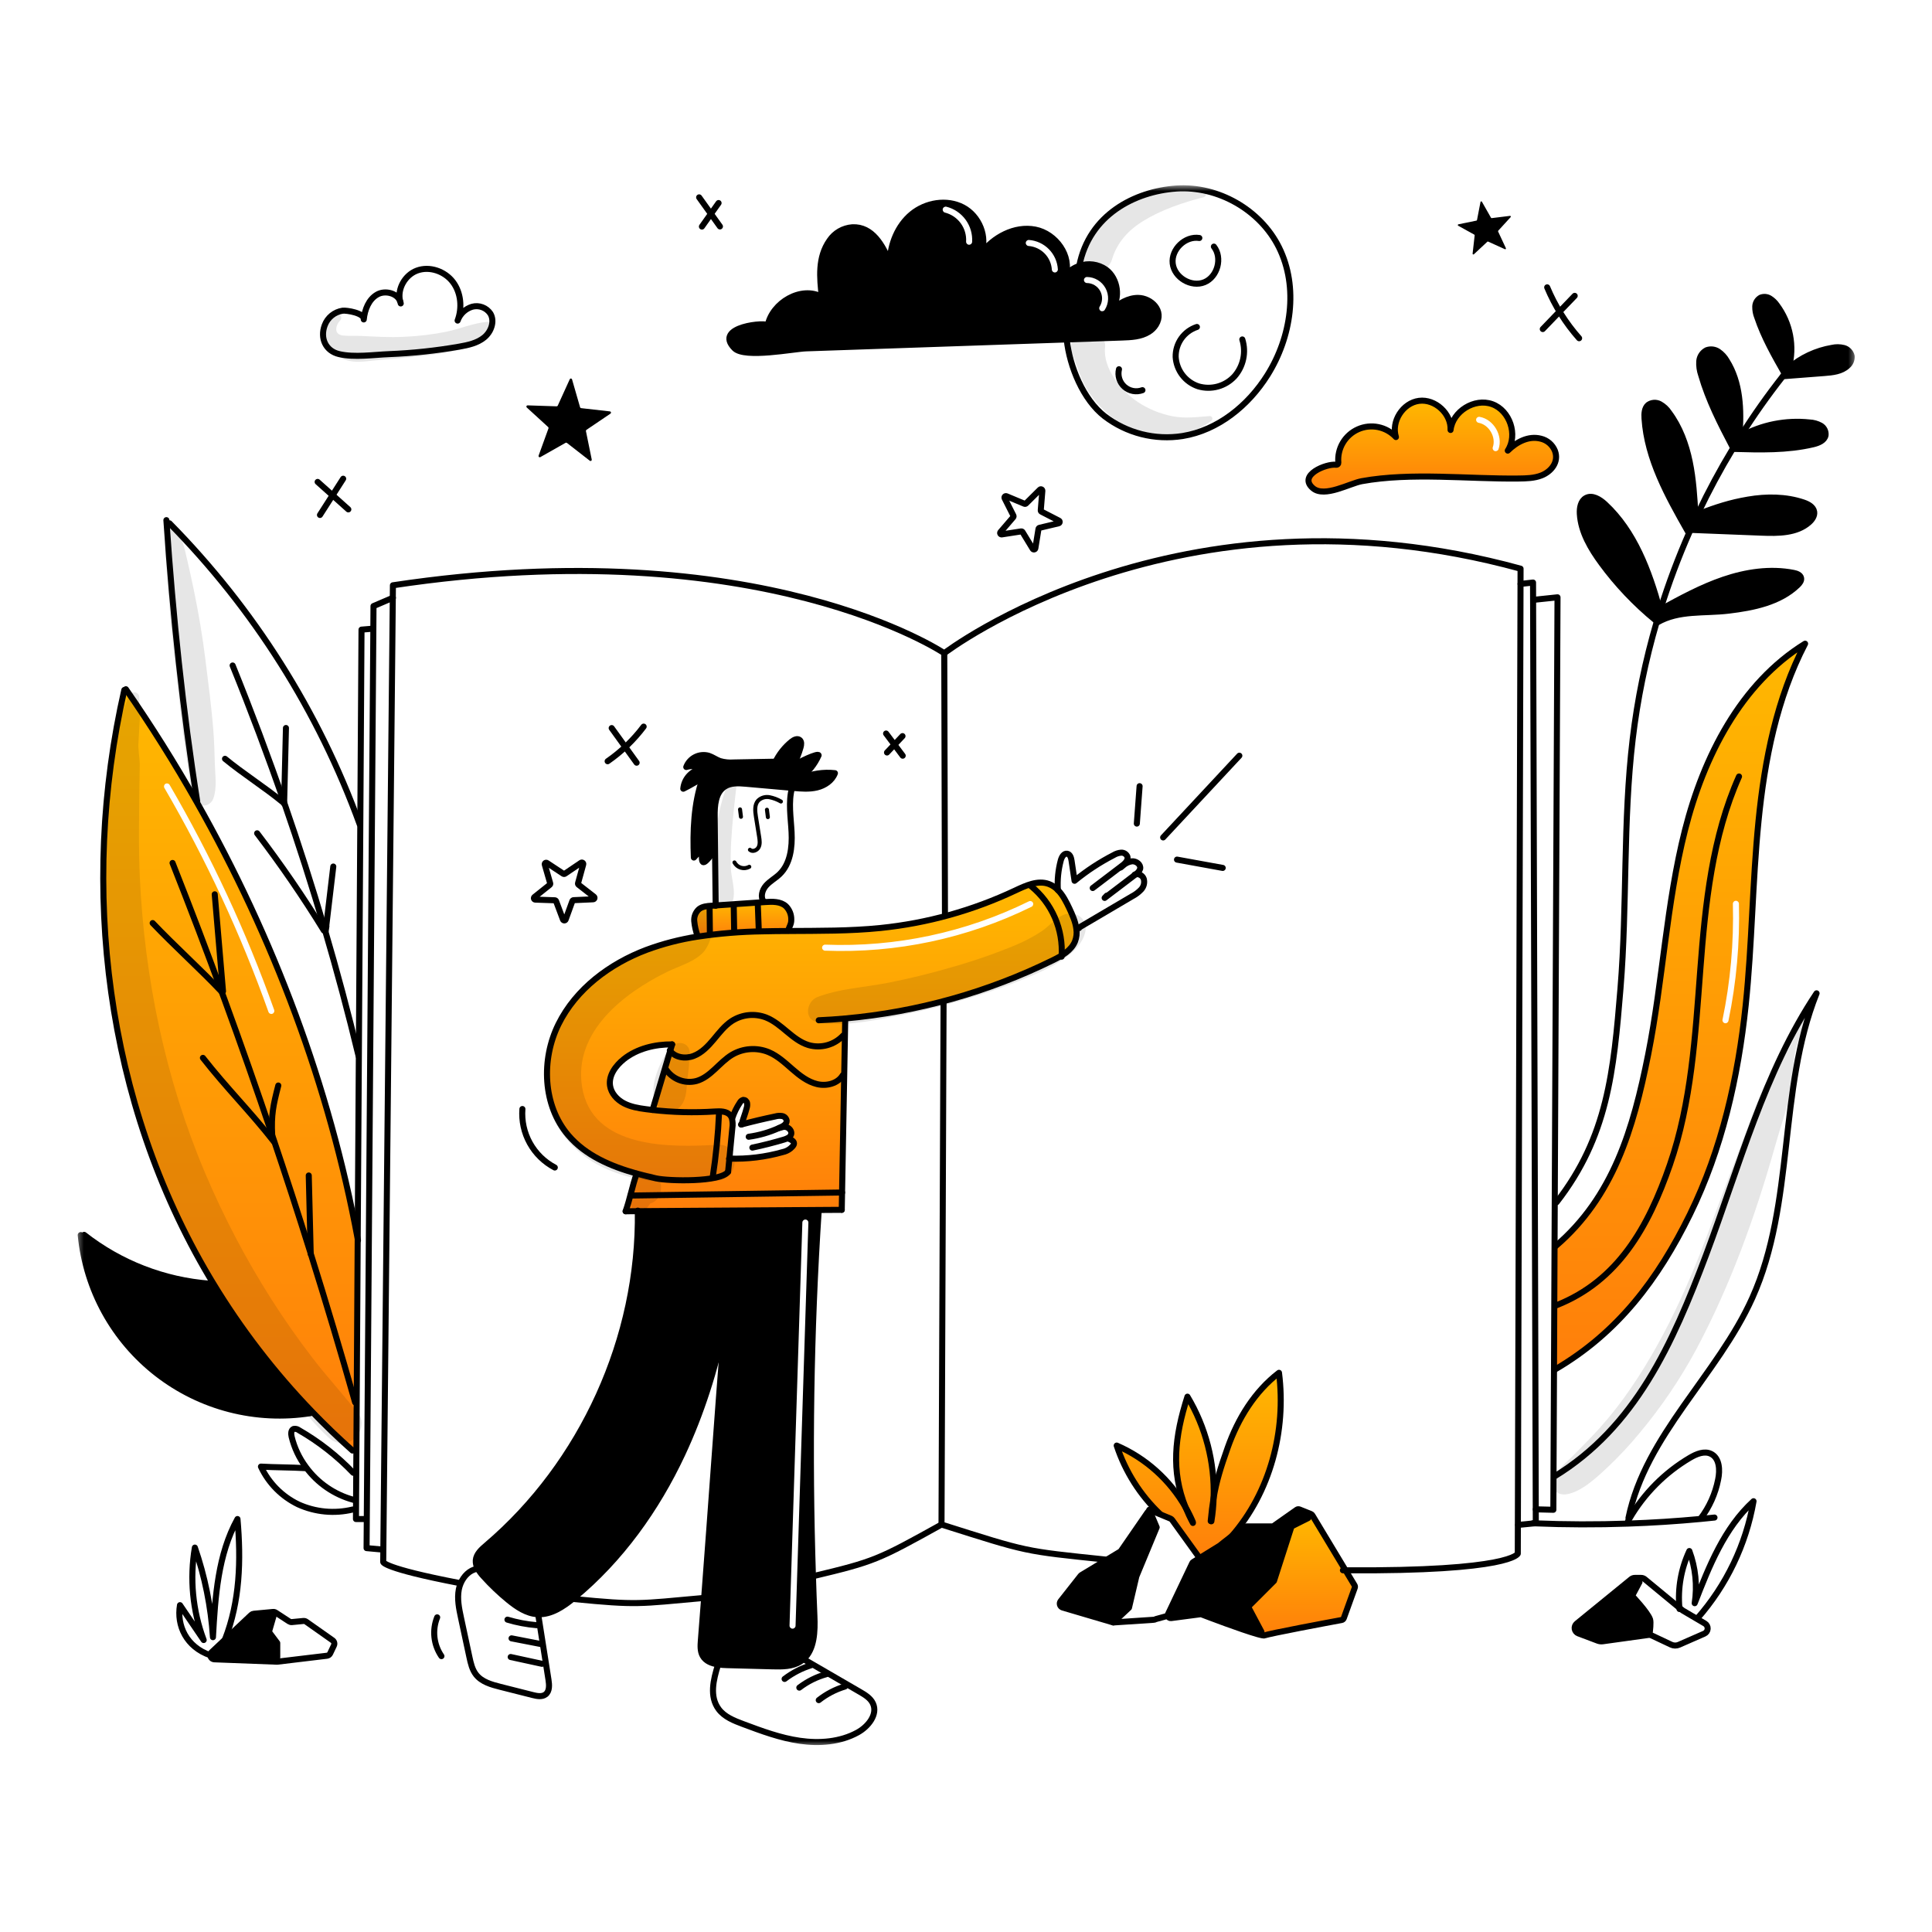 <svg width="288" height="288" viewBox="0 0 288 288" fill="none" xmlns="http://www.w3.org/2000/svg">
<g clip-path="url(#clip0_28_12854)">
<mask id="mask0_28_12854" style="mask-type:luminance" maskUnits="userSpaceOnUse" x="0" y="0" width="288" height="288">
<path d="M288 0H0V288H288V0Z" fill="white"/>
</mask>
<g mask="url(#mask0_28_12854)">
<mask id="mask1_28_12854" style="mask-type:luminance" maskUnits="userSpaceOnUse" x="11" y="27" width="266" height="234">
<path d="M276.599 27.6H11.399V260.4H276.599V27.6Z" fill="white"/>
</mask>
<g mask="url(#mask1_28_12854)">
<path fill-rule="evenodd" clip-rule="evenodd" d="M101.696 216.796C104.549 210.708 106.564 204.262 107.992 197.686C107.39 205.274 106.824 213.039 106.257 220.806C105.832 226.632 105.407 232.458 104.967 238.213C104.806 240.33 104.642 242.435 104.475 244.526C104.414 245.308 104.364 246.141 104.747 246.823C105.204 247.63 106.09 247.967 107.041 248.11C107.484 248.175 107.93 248.211 108.378 248.218C110.644 248.279 112.909 248.338 115.174 248.397C116.599 248.435 118.117 248.446 119.314 247.677C119.477 247.57 119.633 247.452 119.779 247.323C121.417 245.854 121.502 243.172 121.403 240.887C121.318 238.911 121.245 236.937 121.183 234.965C120.589 216.746 120.85 198.61 122.046 180.386V180.369C113.06 180.429 104.072 180.488 95.082 180.547C95.354 199.377 86.84 218.144 72.502 230.347C71.788 230.953 71.007 231.646 70.925 232.576C70.898 233.009 70.998 233.44 71.212 233.817C71.452 234.237 71.74 234.627 72.072 234.978C73.218 236.253 74.46 237.438 75.787 238.521C77.051 239.551 78.488 240.525 80.117 240.624C80.153 240.627 80.188 240.627 80.223 240.627C82.165 240.697 83.93 239.519 85.451 238.281C85.477 238.257 85.503 238.235 85.529 238.214C85.541 238.204 85.553 238.195 85.565 238.184C92.513 232.456 97.876 224.947 101.696 216.796ZM120.505 182.257C120.513 182.009 120.318 181.801 120.07 181.793C119.821 181.786 119.614 181.981 119.606 182.229L118.65 212.275L117.694 242.321C117.686 242.57 117.881 242.777 118.129 242.785C118.378 242.793 118.585 242.598 118.593 242.35L119.549 212.304L120.505 182.257Z" fill="currentColor"/>
<path fill-rule="evenodd" clip-rule="evenodd" d="M109.168 168.153C109.249 167.664 109.223 167.164 109.092 166.687L109.164 166.666C109.431 165.857 109.806 165.087 110.278 164.378C110.33 164.273 110.404 164.18 110.496 164.106C110.587 164.032 110.694 163.979 110.808 163.951C110.941 163.952 111.07 164 111.171 164.086C111.272 164.172 111.34 164.291 111.364 164.422C111.405 164.685 111.381 164.955 111.293 165.206C111.185 165.639 111.055 166.024 110.924 166.409C110.794 166.792 110.665 167.175 110.556 167.606V167.612C112.217 167.172 113.888 166.776 115.568 166.424C115.903 166.329 116.254 166.308 116.597 166.364C116.768 166.396 116.924 166.48 117.044 166.606C117.164 166.731 117.241 166.891 117.265 167.063C117.285 167.517 116.823 167.824 116.413 168.017C116.32 168.061 116.226 168.105 116.129 168.146L116.132 168.149C116.275 168.123 116.393 168.087 116.502 168.054C116.744 167.981 116.94 167.921 117.242 168.023C117.681 168.17 118.053 168.623 117.942 169.07C117.902 169.199 117.835 169.317 117.746 169.417C117.656 169.518 117.547 169.598 117.424 169.653L117.45 169.699C118.936 170.209 118.232 170.838 117.885 171.148C117.864 171.166 117.845 171.183 117.827 171.199C117.493 171.467 117.1 171.652 116.68 171.739C114.095 172.472 111.412 172.8 108.726 172.71C108.874 171.19 109.021 169.671 109.168 168.153ZM97.278 165.455V165.464C96.951 165.426 96.623 165.388 96.299 165.344C95.159 165.195 94.002 164.999 92.989 164.463C91.977 163.928 91.111 162.992 90.939 161.86C90.702 160.309 91.778 158.855 93.004 157.875C94.976 156.307 97.672 155.655 100.192 155.687C99.221 158.943 98.25 162.199 97.278 165.455ZM159.429 135.451C158.966 134.469 158.444 133.426 157.694 132.669C157.31 132.268 156.841 131.959 156.321 131.765C154.686 131.177 152.919 132.005 151.345 132.745C145.016 135.731 138.226 137.62 131.264 138.333C127.277 138.738 123.267 138.756 119.258 138.774C118.67 138.776 118.082 138.779 117.494 138.783C116.22 138.787 114.949 138.803 113.679 138.833C110.443 138.879 107.214 139.142 104.013 139.62C101.409 140.016 98.852 140.676 96.38 141.588C90.892 143.66 85.854 147.42 83.253 152.679C80.653 157.939 80.91 164.771 84.716 169.235C87.288 172.251 91.038 173.863 94.909 174.94L94.906 174.946C94.583 175.864 94.333 176.81 94.082 177.757C93.833 178.7 93.583 179.643 93.261 180.56C93.579 180.558 93.897 180.556 94.215 180.554C94.504 180.552 94.793 180.549 95.081 180.548C104.068 180.488 113.056 180.428 122.046 180.37C122.645 180.365 123.244 180.361 123.842 180.357C124.387 180.354 124.933 180.351 125.478 180.346C125.563 175.615 125.647 170.994 125.732 166.374C125.82 161.583 125.908 156.795 125.995 151.89L125.99 151.822C136.782 150.856 147.302 147.901 157.018 143.107C158.32 142.463 159.704 141.682 160.248 140.337C160.475 139.748 160.547 139.111 160.456 138.487C160.333 137.455 159.879 136.411 159.429 135.451ZM153.772 135.168C153.994 135.059 154.086 134.789 153.976 134.566C153.867 134.343 153.597 134.251 153.374 134.361C143.949 139.006 133.513 141.225 123.014 140.816C122.765 140.806 122.556 141 122.546 141.248C122.537 141.496 122.73 141.705 122.979 141.715C133.628 142.13 144.212 139.879 153.772 135.168Z" fill="url(#paint0_linear_28_12854)"/>
<path fill-rule="evenodd" clip-rule="evenodd" d="M53.126 216.234L53.322 184.682C49.115 161.982 40.771 139.748 29.306 119.52C26.032 113.74 22.519 108.147 18.765 102.74L18.531 102.857C11.817 132.294 15.802 164.396 31.211 190.364C31.363 190.622 31.518 190.879 31.673 191.134C35.883 198.096 40.857 204.566 46.503 210.424C48.441 212.437 50.455 214.373 52.544 216.231L53.126 216.234ZM25.285 117.004C25.159 116.789 24.884 116.717 24.669 116.842C24.454 116.967 24.382 117.243 24.507 117.457C30.703 128.083 35.898 139.263 40.023 150.851C40.107 151.085 40.364 151.207 40.598 151.124C40.832 151.04 40.954 150.783 40.871 150.549C36.727 138.908 31.509 127.678 25.285 117.004Z" fill="url(#paint1_linear_28_12854)"/>
<path fill-rule="evenodd" clip-rule="evenodd" d="M229.782 70.871C231.207 70.313 232.427 68.882 231.789 67.2C231.609 66.753 231.324 66.356 230.958 66.042C230.593 65.728 230.158 65.506 229.689 65.395C227.852 64.921 226.058 65.886 224.759 67.171C226.289 64.827 225.072 61.197 222.439 60.246C219.806 59.295 216.553 61.314 216.231 64.093C216.351 61.665 213.94 59.439 211.53 59.752C209.119 60.065 207.355 62.832 208.089 65.149C207.384 64.391 206.459 63.873 205.445 63.666C204.431 63.459 203.377 63.575 202.431 63.996C201.486 64.417 200.695 65.123 200.17 66.015C199.645 66.908 199.412 67.941 199.503 68.973C199.506 69.017 199.499 69.061 199.483 69.102C199.466 69.143 199.441 69.18 199.408 69.21C199.376 69.24 199.337 69.261 199.295 69.274C199.252 69.287 199.208 69.29 199.164 69.283C197.745 69.09 193.394 70.825 195.732 72.788C196.961 73.818 199.236 72.995 201.087 72.325C201.822 72.059 202.49 71.818 202.999 71.726C208.016 70.814 213.571 71.004 218.97 71.188C221.488 71.274 223.973 71.359 226.354 71.331C227.512 71.316 228.702 71.296 229.782 70.871ZM220.569 62.139C220.324 62.095 220.091 62.258 220.047 62.503C220.003 62.748 220.166 62.981 220.411 63.025C221.171 63.161 221.837 63.683 222.248 64.388C222.659 65.092 222.786 65.93 222.53 66.659C222.448 66.893 222.572 67.15 222.806 67.232C223.041 67.314 223.298 67.191 223.38 66.957C223.738 65.936 223.544 64.824 223.025 63.934C222.507 63.044 221.634 62.329 220.569 62.139Z" fill="url(#paint2_linear_28_12854)"/>
<path fill-rule="evenodd" clip-rule="evenodd" d="M231.734 185.756L231.652 204.134L231.829 204.133C241.155 198.685 247.167 190.716 251.921 181.018C256.675 171.319 259.098 160.612 260.224 149.869C260.716 145.178 260.968 140.467 261.22 135.755C261.458 131.302 261.696 126.849 262.137 122.413C263.044 113.284 264.855 104.095 269.082 95.953C259.466 101.901 253.95 112.804 251.175 123.763C249.589 130.027 248.744 136.438 247.899 142.851C247.265 147.658 246.631 152.467 245.685 157.217C243.476 168.305 240.489 178.406 231.9 185.756H231.734ZM259.218 134.716C259.212 134.468 259.005 134.272 258.757 134.278C258.509 134.284 258.312 134.491 258.319 134.739C258.468 140.531 257.95 146.321 256.774 151.994C256.724 152.238 256.88 152.476 257.124 152.527C257.367 152.577 257.605 152.42 257.656 152.177C258.845 146.436 259.37 140.577 259.218 134.716Z" fill="url(#paint3_linear_28_12854)"/>
<path d="M270.436 76.29C270.53 76.887 270.132 77.454 269.678 77.858C267.824 79.505 265.071 79.499 262.593 79.403L252.09 78.99L252.005 78.952C252.312 78.262 252.628 77.572 252.95 76.886C253.014 76.752 253.076 76.616 253.14 76.483L253.307 76.561C255.911 75.596 257.856 74.935 260.594 74.47C263.332 74.005 266.2 74.014 268.83 74.9C269.538 75.138 270.319 75.553 270.436 76.29Z" fill="currentColor"/>
<path d="M266.685 54.928L266.65 54.896C266.653 54.881 266.659 54.87 266.662 54.855C268.495 53.296 270.714 52.26 273.086 51.855C273.667 51.723 274.271 51.729 274.85 51.873C275.138 51.948 275.4 52.101 275.606 52.315C275.813 52.529 275.956 52.796 276.02 53.087C276.04 53.356 275.996 53.627 275.892 53.877C275.788 54.127 275.626 54.348 275.42 54.523C274.522 55.372 273.188 55.513 271.956 55.606C269.896 55.766 267.836 55.925 265.776 56.083L265.767 56.077C265.861 55.957 265.954 55.84 266.048 55.72C266.261 55.455 266.471 55.191 266.685 54.928Z" fill="currentColor"/>
<path d="M266.662 54.855C266.659 54.869 266.653 54.881 266.65 54.895L266.686 54.928C266.472 55.191 266.261 55.454 266.051 55.721C264.497 52.997 262.935 50.247 261.941 47.275C261.74 46.772 261.643 46.233 261.654 45.692C261.662 45.422 261.74 45.158 261.88 44.927C262.021 44.697 262.219 44.507 262.456 44.375C262.677 44.285 262.917 44.248 263.155 44.267C263.394 44.287 263.624 44.363 263.828 44.489C264.234 44.743 264.584 45.077 264.858 45.469C265.849 46.795 266.527 48.329 266.839 49.955C267.152 51.581 267.091 53.256 266.662 54.855Z" fill="currentColor"/>
<path d="M259.295 64.948L259.445 65.042C259.103 65.58 258.767 66.121 258.436 66.665L258.237 66.545C256.432 63.114 254.662 59.627 253.587 55.899C253.36 55.244 253.263 54.55 253.303 53.858C253.328 53.512 253.442 53.178 253.634 52.889C253.825 52.6 254.088 52.365 254.397 52.208C254.687 52.101 254.997 52.064 255.304 52.101C255.61 52.139 255.903 52.248 256.159 52.421C256.667 52.771 257.09 53.231 257.396 53.767C259.453 57.017 259.605 61.113 259.295 64.948Z" fill="currentColor"/>
<path d="M258.318 66.861C258.357 66.797 258.398 66.73 258.436 66.665C258.766 66.121 259.103 65.58 259.445 65.042C259.46 65.014 259.476 64.988 259.495 64.963L259.556 65.001C262.668 63.306 266.222 62.599 269.746 62.976C270.326 63.002 270.893 63.16 271.402 63.439C271.653 63.582 271.857 63.797 271.987 64.057C272.117 64.316 272.168 64.608 272.133 64.895C271.975 65.675 271.083 66.035 270.308 66.221C266.431 67.142 262.394 67.031 258.412 66.917L258.318 66.861Z" fill="currentColor"/>
<path d="M252.005 78.953C251.952 79.07 251.9 79.19 251.85 79.307L251.593 79.192C248.603 73.93 245.537 68.429 245.145 62.385C245.098 61.665 245.133 60.837 245.68 60.367C245.933 60.181 246.233 60.07 246.546 60.048C246.859 60.027 247.172 60.094 247.447 60.244C247.995 60.55 248.461 60.983 248.805 61.508C250.399 63.649 251.341 66.218 251.882 68.833C252.423 71.448 252.581 74.122 252.737 76.788L252.95 76.887C252.63 77.572 252.312 78.262 252.005 78.953Z" fill="currentColor"/>
<path d="M246.95 92.744C247.002 92.559 247.055 92.375 247.11 92.194C247.242 91.752 247.377 91.31 247.514 90.868C250.563 89.198 253.632 87.525 256.92 86.407C260.267 85.267 263.886 84.716 267.355 85.398C267.826 85.488 268.379 85.684 268.482 86.153C268.572 86.556 268.272 86.936 267.972 87.223C265.286 89.798 261.386 90.582 257.694 91.027C254.002 91.472 250.284 90.918 247.06 92.776L246.95 92.744Z" fill="currentColor"/>
<path d="M247.43 90.915C247.46 90.898 247.485 90.883 247.514 90.868C247.377 91.31 247.242 91.752 247.111 92.194L247.002 92.162C246.92 92.251 246.839 92.343 246.757 92.431C243.737 89.954 241.04 87.107 238.729 83.959C237.123 81.771 235.666 79.316 235.502 76.607C235.449 75.712 235.631 74.662 236.418 74.237C237.351 73.737 238.469 74.425 239.247 75.144C243.644 79.216 245.826 85.115 247.418 90.892L247.43 90.915Z" fill="currentColor"/>
<path d="M245.976 241.41C246.119 241.843 245.943 243.233 245.943 243.233L245.844 243.707C245.805 243.707 245.766 243.71 245.727 243.716L238.925 244.661C238.674 244.696 238.418 244.666 238.182 244.576L235.28 243.482C235.14 243.428 235.016 243.34 234.922 243.224C234.827 243.108 234.764 242.969 234.74 242.822C234.716 242.674 234.731 242.522 234.784 242.382C234.838 242.243 234.927 242.119 235.043 242.024L243.161 235.404C243.313 235.281 243.503 235.214 243.7 235.214H244.393V235.834L243.293 237.9C243.293 237.9 245.633 240.36 245.976 241.41Z" fill="currentColor"/>
<path d="M195.42 225.695C195.507 225.73 195.581 225.793 195.63 225.874L200.577 234.083L201.92 236.312C201.953 236.367 201.973 236.429 201.979 236.492C201.985 236.556 201.977 236.621 201.955 236.681L200.319 241.212C200.293 241.283 200.25 241.346 200.192 241.395C200.135 241.443 200.066 241.476 199.992 241.49C198.362 241.79 189.036 243.532 188.532 243.784C188.426 243.837 188.005 243.752 187.4 243.579L188.035 243.243L186.055 239.516L189.91 235.663L192.526 227.538L195.021 226.283L195.279 225.64L195.42 225.695Z" fill="url(#paint4_linear_28_12854)"/>
<path d="M180.914 223.273C181.332 220.777 181.944 218.82 183.021 215.773C184.545 211.472 187.032 207.412 190.659 204.641C191.762 213.31 189.331 222.464 183.609 229.001C182.752 229.657 181.942 230.309 181.807 230.414C181.794 230.426 181.779 230.436 181.763 230.444L178.826 232.261L174.73 226.577C174.663 226.486 174.573 226.415 174.47 226.372L172.893 225.717L172.911 225.673C169.956 222.861 167.742 219.362 166.465 215.489C170.795 217.366 174.398 220.599 176.733 224.7C174.551 219.285 175.098 214.183 177.012 208.197C179.731 212.744 181.086 217.977 180.914 223.273Z" fill="url(#paint5_linear_28_12854)"/>
<path d="M174.572 241.204C174.464 241.218 174.353 241.191 174.264 241.127C174.175 241.064 174.113 240.969 174.092 240.861V240.858C174.074 240.769 174.085 240.675 174.124 240.592L177.722 233.024C177.758 232.949 177.815 232.886 177.886 232.842L178.826 232.26L181.763 230.444C181.779 230.435 181.793 230.425 181.807 230.414C181.941 230.308 182.752 229.656 183.609 229.001C184.562 228.272 185.572 227.538 185.78 227.538H189.635C189.725 227.538 189.812 227.511 189.884 227.459L193.298 225.057C193.357 225.016 193.426 224.99 193.497 224.982C193.568 224.974 193.641 224.984 193.708 225.01L195.279 225.64L195.021 226.284L192.526 227.539L189.91 235.663L186.054 239.516L188.034 243.243L187.4 243.58C185.053 242.916 179.913 240.959 179.132 240.657C179.066 240.632 178.994 240.624 178.924 240.634L174.572 241.204Z" fill="currentColor"/>
<path d="M171.391 225.224L172.424 227.676L169.396 234.975L168.296 239.655L165.961 241.849C165.924 241.845 165.887 241.837 165.85 241.826L158.413 239.632C158.319 239.603 158.232 239.552 158.162 239.482C158.092 239.413 158.039 239.328 158.009 239.233C157.979 239.139 157.973 239.039 157.99 238.942C158.007 238.844 158.048 238.753 158.109 238.675L161.067 234.922C161.112 234.864 161.168 234.815 161.231 234.778L164.946 232.531L166.944 231.323C167.018 231.279 167.081 231.219 167.129 231.148L171.046 225.466C171.127 225.346 171.25 225.259 171.391 225.224Z" fill="currentColor"/>
<path d="M104.724 116.075L104.671 116.057C103.609 116.57 102.916 117.061 101.854 117.573C101.924 116.83 102.243 116.132 102.759 115.592C103.275 115.052 103.958 114.701 104.698 114.598C104.338 114.389 103.939 114.257 103.525 114.213C103.112 114.168 102.694 114.21 102.298 114.337C102.543 113.691 103.02 113.16 103.637 112.849C104.254 112.538 104.965 112.468 105.63 112.655C106.227 112.848 106.74 113.243 107.327 113.451C107.992 113.64 108.685 113.711 109.375 113.659C111.39 113.621 113.406 113.584 115.422 113.547L115.574 113.624C116.145 112.436 116.972 111.39 117.996 110.56C118.342 110.279 118.854 110.025 119.202 110.306C119.506 110.549 119.445 111.023 119.339 111.397C119.061 112.385 118.671 113.338 118.178 114.238C119.073 113.539 121.984 112.213 122.031 112.588C121.448 113.918 120.521 115.07 119.345 115.923L119.421 116.025C121.004 115.333 122.741 115.067 124.459 115.256C124.047 116.368 122.935 117.102 121.782 117.383C120.63 117.664 119.424 117.558 118.242 117.456C118.184 117.45 118.122 117.444 118.064 117.441C115.773 117.236 113.483 117.034 111.194 116.833C110.111 116.739 108.935 116.663 108.022 117.257C106.642 118.152 106.513 120.092 106.533 121.739L106.586 126.487H106.53C106.457 126.899 105.158 128.737 104.804 128.512C104.427 128.275 104.787 126.42 104.681 125.987C104.394 126.68 103.969 127.307 103.432 127.83C103.273 123.962 103.413 119.723 104.724 116.075Z" fill="currentColor"/>
<path d="M106.684 134.974C109.075 134.81 111.466 134.646 113.858 134.483C113.928 134.477 114.001 134.474 114.071 134.468C115.142 134.395 116.344 134.363 117.146 135.08C117.407 135.338 117.613 135.647 117.752 135.987C117.891 136.327 117.959 136.692 117.954 137.06C117.971 137.791 117.673 138.031 117.494 138.74V138.783C116.221 138.789 114.95 138.806 113.679 138.833C110.443 138.88 107.214 139.143 104.013 139.62L104.002 139.55C103.733 138.829 103.561 138.075 103.489 137.309C103.463 136.978 103.513 136.646 103.635 136.337C103.757 136.029 103.948 135.753 104.195 135.53C104.701 135.124 105.391 135.062 106.041 135.018L106.684 134.974Z" fill="url(#paint6_linear_28_12854)"/>
<path d="M46.503 210.424L46.263 210.658C42.255 211.287 38.16 211.089 34.231 210.077C30.303 209.066 26.622 207.261 23.416 204.775C20.21 202.289 17.547 199.173 15.589 195.62C13.632 192.066 12.421 188.15 12.033 184.112L12.536 184.076C17.93 188.307 24.457 190.842 31.293 191.361L31.673 191.133C35.883 198.095 40.857 204.566 46.503 210.424Z" fill="currentColor"/>
<path d="M41.327 247.063L41.403 247.698L41.373 247.701C41.341 247.706 41.309 247.708 41.277 247.707L31.957 247.35C31.8 247.344 31.651 247.279 31.541 247.167C31.431 247.056 31.367 246.907 31.363 246.75C31.359 246.663 31.375 246.576 31.408 246.496C31.441 246.416 31.492 246.344 31.556 246.284L33.525 244.43L37.455 240.729C37.555 240.635 37.684 240.576 37.821 240.562L40.701 240.292C40.839 240.279 40.978 240.314 41.096 240.389L40.785 240.866L40.089 243.268L41.33 244.92L41.327 247.063Z" fill="currentColor"/>
<path d="M111.792 126.677C112.176 127.034 112.854 126.762 113.088 126.291C113.322 125.82 113.247 125.267 113.165 124.749C113.004 123.74 112.843 122.734 112.682 121.724C112.553 120.908 112.457 119.972 113.004 119.354C113.222 119.137 113.49 118.977 113.785 118.887C114.08 118.797 114.392 118.779 114.695 118.836C115.299 118.955 115.879 119.172 116.412 119.48" stroke="currentColor" stroke-width="0.6" stroke-linecap="round" stroke-linejoin="round"/>
<path d="M114.466 121.806C114.419 121.441 114.372 121.072 114.326 120.706" stroke="currentColor" stroke-width="0.6" stroke-linecap="round" stroke-linejoin="round"/>
<path d="M111.693 129.21C111.506 129.315 111.3 129.381 111.087 129.405C110.875 129.429 110.659 129.411 110.453 129.351C110.248 129.29 110.056 129.19 109.889 129.055C109.723 128.92 109.585 128.752 109.484 128.563" stroke="currentColor" stroke-width="0.6" stroke-linecap="round" stroke-linejoin="round"/>
<path d="M106.684 135.024V134.974L106.587 126.487L106.535 121.739C106.514 120.092 106.643 118.152 108.024 117.257C108.936 116.663 110.113 116.739 111.195 116.832C113.486 117.035 115.775 117.237 118.065 117.441C118.124 117.444 118.185 117.45 118.244 117.456C119.426 117.558 120.631 117.661 121.784 117.383C122.936 117.105 124.048 116.368 124.46 115.256C122.743 115.068 121.006 115.333 119.423 116.025" stroke="currentColor" stroke-width="0.9" stroke-linecap="round" stroke-linejoin="round"/>
<path d="M118.176 114.24C118.126 114.281 118.083 114.319 118.044 114.354" stroke="currentColor" stroke-width="0.9" stroke-linecap="round" stroke-linejoin="round"/>
<path d="M119.322 115.94C119.331 115.934 119.337 115.928 119.346 115.923C120.521 115.07 121.448 113.918 122.031 112.588C121.985 112.213 119.073 113.538 118.178 114.238" stroke="currentColor" stroke-width="0.9" stroke-linecap="round" stroke-linejoin="round"/>
<path d="M118.03 114.504C118.08 114.416 118.129 114.329 118.176 114.241L118.179 114.238C118.673 113.338 119.063 112.385 119.341 111.397C119.446 111.023 119.507 110.549 119.203 110.306C118.855 110.025 118.343 110.279 117.998 110.56C116.974 111.39 116.146 112.436 115.575 113.624C115.485 113.814 115.4 114.007 115.321 114.203" stroke="currentColor" stroke-width="0.9" stroke-linecap="round" stroke-linejoin="round"/>
<path d="M115.423 113.547C113.407 113.586 111.391 113.623 109.376 113.659C108.686 113.711 107.993 113.64 107.328 113.451C106.74 113.243 106.228 112.848 105.631 112.655C104.966 112.469 104.255 112.538 103.639 112.849C103.022 113.161 102.545 113.691 102.3 114.337C102.696 114.21 103.114 114.168 103.528 114.213C103.941 114.258 104.34 114.389 104.7 114.598C103.96 114.702 103.277 115.052 102.761 115.592C102.245 116.132 101.926 116.83 101.856 117.573C102.918 117.061 103.611 116.57 104.673 116.058" stroke="currentColor" stroke-width="0.9" stroke-linecap="round" stroke-linejoin="round"/>
<path d="M104.812 115.83C104.782 115.912 104.752 115.994 104.724 116.076C103.413 119.724 103.273 123.963 103.434 127.831C103.971 127.307 104.396 126.68 104.683 125.987C104.788 126.42 104.429 128.275 104.806 128.512C105.16 128.738 106.459 126.9 106.532 126.488" stroke="currentColor" stroke-width="0.9" stroke-linecap="round" stroke-linejoin="round"/>
<path d="M118.073 117.409C118.07 117.421 118.067 117.43 118.064 117.441C117.488 119.589 117.892 121.856 118 124.076C118.111 126.306 117.82 128.769 116.213 130.316C115.578 130.925 114.776 131.349 114.194 132.01C113.612 132.671 113.31 133.724 113.852 134.418" stroke="currentColor" stroke-width="0.9" stroke-linecap="round" stroke-linejoin="round"/>
<path d="M117.494 138.739C117.673 138.031 117.971 137.791 117.954 137.059C117.959 136.692 117.891 136.327 117.752 135.987C117.613 135.646 117.407 135.338 117.146 135.079C116.344 134.362 115.142 134.394 114.071 134.467C114.001 134.473 113.928 134.476 113.858 134.482C111.468 134.643 109.076 134.807 106.684 134.973L106.041 135.018C105.391 135.061 104.701 135.123 104.195 135.529C103.948 135.752 103.757 136.028 103.635 136.337C103.513 136.645 103.463 136.977 103.489 137.308C103.561 138.075 103.733 138.828 104.002 139.549" stroke="currentColor" stroke-width="0.9" stroke-linecap="round" stroke-linejoin="round"/>
<path d="M108.536 174.674C107.462 176.25 99.656 176.072 97.793 175.656C96.833 175.443 95.868 175.206 94.909 174.94C91.038 173.863 87.288 172.251 84.716 169.235C80.91 164.771 80.653 157.939 83.253 152.679C85.854 147.42 90.892 143.66 96.38 141.588C98.852 140.676 101.409 140.016 104.013 139.62C107.214 139.142 110.443 138.879 113.679 138.833C114.949 138.803 116.22 138.787 117.494 138.783C122.09 138.753 126.692 138.798 131.264 138.333C138.226 137.62 145.016 135.731 151.345 132.745C152.919 132.005 154.686 131.177 156.322 131.765C156.841 131.959 157.31 132.268 157.693 132.669C158.443 133.427 158.966 134.469 159.428 135.451C159.878 136.411 160.333 137.455 160.455 138.488C160.546 139.112 160.475 139.749 160.248 140.337C159.703 141.682 158.32 142.464 157.018 143.107C147.301 147.902 136.781 150.857 125.989 151.822C124.679 151.942 123.365 152.031 122.049 152.089" stroke="currentColor" stroke-width="0.9" stroke-linecap="round" stroke-linejoin="round"/>
<path d="M125.996 151.89C125.823 161.526 125.651 170.71 125.478 180.347" stroke="currentColor" stroke-width="0.9" stroke-linecap="round" stroke-linejoin="round"/>
<path d="M125.478 180.347C124.334 180.355 123.191 180.361 122.047 180.37C113.057 180.429 104.069 180.488 95.082 180.548C94.476 180.551 93.868 180.557 93.262 180.56" stroke="currentColor" stroke-width="0.9" stroke-linecap="round" stroke-linejoin="round"/>
<path d="M93.262 180.56C93.906 178.723 94.263 176.78 94.906 174.946" stroke="currentColor" stroke-width="0.9" stroke-linecap="round" stroke-linejoin="round"/>
<path d="M97.279 165.455C98.25 162.199 99.221 158.943 100.193 155.687" stroke="currentColor" stroke-width="0.9" stroke-linecap="round" stroke-linejoin="round"/>
<path d="M100.192 155.687C97.672 155.655 94.976 156.307 93.004 157.875C91.778 158.855 90.702 160.309 90.939 161.86C91.111 162.992 91.977 163.928 92.99 164.463C94.002 164.999 95.159 165.195 96.299 165.344C96.624 165.388 96.952 165.426 97.279 165.464C100.355 165.812 103.456 165.888 106.545 165.689C107.376 165.636 108.35 165.622 108.868 166.274C108.966 166.398 109.042 166.537 109.093 166.687C109.224 167.164 109.25 167.664 109.169 168.153C109.023 169.671 108.875 171.19 108.727 172.71C108.663 173.366 108.602 174.018 108.537 174.674" stroke="currentColor" stroke-width="0.9" stroke-linecap="round" stroke-linejoin="round"/>
<path d="M157.694 132.683V132.669C157.598 131.186 157.744 129.698 158.128 128.263C158.259 127.769 158.59 127.172 159.09 127.265C159.523 127.347 159.672 127.877 159.736 128.31C159.885 129.307 160.033 130.303 160.181 131.297C161.979 129.821 163.929 128.54 165.997 127.476C166.339 127.267 166.724 127.139 167.123 127.104C167.323 127.092 167.522 127.144 167.691 127.252C167.86 127.361 167.99 127.52 168.063 127.707C168.2 128.204 167.773 128.652 167.358 128.98C167.331 128.997 167.308 129.018 167.284 129.035C165.819 130.15 164.354 131.264 162.89 132.376" stroke="currentColor" stroke-width="0.9" stroke-linecap="round" stroke-linejoin="round"/>
<path d="M167.064 129.313C167.173 129.22 167.287 129.123 167.401 129.032C167.769 128.691 168.23 128.468 168.726 128.392C169.367 128.333 170.093 128.874 169.961 129.506C169.844 129.848 169.611 130.138 169.303 130.325C169.294 130.331 169.285 130.34 169.276 130.346C167.74 131.513 166.203 132.681 164.666 133.851L164.99 133.508" stroke="currentColor" stroke-width="0.9" stroke-linecap="round" stroke-linejoin="round"/>
<path d="M169.148 130.384C169.197 130.358 169.249 130.338 169.303 130.325C169.552 130.279 169.81 130.324 170.029 130.451C170.249 130.578 170.415 130.779 170.499 131.019C170.573 131.292 170.577 131.58 170.51 131.855C170.443 132.13 170.307 132.384 170.116 132.593C169.728 133.005 169.273 133.348 168.77 133.608C166.011 135.234 163.25 136.86 160.488 138.485C160.614 138.438 160.739 138.388 160.865 138.341" stroke="currentColor" stroke-width="0.9" stroke-linecap="round" stroke-linejoin="round"/>
<path d="M109.165 166.67C109.432 165.86 109.807 165.091 110.28 164.382C110.331 164.276 110.406 164.183 110.497 164.109C110.589 164.036 110.695 163.983 110.809 163.955C110.942 163.956 111.071 164.003 111.172 164.09C111.273 164.176 111.342 164.294 111.365 164.426C111.406 164.689 111.382 164.958 111.295 165.21C111.078 166.073 110.774 166.745 110.558 167.61" stroke="currentColor" stroke-width="0.9" stroke-linecap="round" stroke-linejoin="round"/>
<path d="M110.464 167.638C110.496 167.629 110.525 167.62 110.557 167.615C112.216 167.172 113.887 166.776 115.569 166.427C115.903 166.331 116.255 166.31 116.599 166.367C116.769 166.398 116.926 166.483 117.045 166.608C117.165 166.733 117.242 166.894 117.266 167.066C117.286 167.519 116.824 167.826 116.414 168.019C116.321 168.063 116.227 168.107 116.131 168.148C114.694 168.801 113.171 169.241 111.608 169.456" stroke="currentColor" stroke-width="0.9" stroke-linecap="round" stroke-linejoin="round"/>
<path d="M116.134 168.15C116.59 168.068 116.804 167.88 117.244 168.024C117.684 168.168 118.054 168.624 117.943 169.072C117.903 169.2 117.836 169.318 117.747 169.419C117.658 169.519 117.548 169.599 117.425 169.654C117.243 169.747 117.052 169.823 116.855 169.879C115.304 170.341 113.737 170.739 112.154 171.072" stroke="currentColor" stroke-width="0.9" stroke-linecap="round" stroke-linejoin="round"/>
<path d="M117.449 169.7C119.024 170.24 118.139 170.915 117.827 171.2C117.492 171.468 117.099 171.653 116.68 171.74C114.095 172.473 111.411 172.801 108.725 172.712H108.682" stroke="currentColor" stroke-width="0.9" stroke-linecap="round" stroke-linejoin="round"/>
<path d="M95.082 180.466V180.548C95.354 199.377 86.84 218.145 72.502 230.348C71.788 230.954 71.007 231.647 70.925 232.578C70.898 233.01 70.998 233.441 71.212 233.818C71.452 234.238 71.74 234.628 72.072 234.979C73.218 236.254 74.46 237.439 75.787 238.522C77.051 239.552 78.487 240.526 80.117 240.626C80.153 240.629 80.188 240.629 80.223 240.629C82.165 240.699 83.93 239.519 85.451 238.282C85.489 238.247 85.527 238.218 85.565 238.186C92.513 232.458 97.876 224.948 101.696 216.797C104.549 210.709 106.564 204.264 107.992 197.687C108.478 195.455 108.892 193.211 109.252 190.958" stroke="currentColor" stroke-width="0.9" stroke-linecap="round" stroke-linejoin="round"/>
<path d="M107.995 197.665C107.995 197.672 107.994 197.68 107.992 197.686C106.939 210.965 105.994 224.785 104.967 238.214C104.807 240.329 104.643 242.433 104.476 244.527C104.416 245.307 104.364 246.142 104.748 246.823C105.204 247.631 106.091 247.967 107.041 248.111C107.484 248.176 107.931 248.212 108.378 248.219C110.643 248.278 112.908 248.337 115.174 248.398C116.599 248.436 118.118 248.447 119.314 247.678C119.477 247.571 119.633 247.453 119.78 247.324C121.418 245.854 121.503 243.172 121.403 240.887C121.318 238.912 121.245 236.938 121.184 234.966C120.59 216.746 120.85 198.61 122.047 180.387" stroke="currentColor" stroke-width="0.9" stroke-linecap="round" stroke-linejoin="round"/>
<path d="M71.136 233.857C69.996 234.045 69.115 234.961 68.664 236.047C68.548 236.323 68.46 236.609 68.401 236.902C68.12 238.326 68.427 239.792 68.731 241.214C69.143 243.145 69.557 245.075 69.971 247.004C70.17 247.931 70.384 248.891 70.969 249.637C71.817 250.719 73.251 251.12 74.585 251.456C76.197 251.866 77.81 252.274 79.424 252.679C80.061 252.84 80.801 252.984 81.325 252.583C81.945 252.106 81.884 251.167 81.761 250.394C81.249 247.141 80.736 243.889 80.222 240.638" stroke="currentColor" stroke-width="0.9" stroke-linecap="round" stroke-linejoin="round"/>
<path d="M107.029 248.19C106.33 250.431 105.736 252.892 107.132 254.779C107.986 255.934 109.412 256.496 110.757 256.999C113.518 258.032 116.307 259.073 119.226 259.494C122.146 259.916 125.244 259.679 127.83 258.264C129.416 257.398 130.89 255.567 130.127 253.931C129.755 253.133 128.948 252.644 128.187 252.203L119.779 247.323" stroke="currentColor" stroke-width="0.9" stroke-linecap="round" stroke-linejoin="round"/>
<path d="M121.142 234.975C121.157 234.972 121.168 234.969 121.183 234.966C130.366 232.772 130.852 232.532 140.348 227.263" stroke="currentColor" stroke-width="0.9" stroke-linecap="round" stroke-linejoin="round"/>
<path d="M85.518 238.363C95.07 239.293 95.122 239.085 104.879 238.208" stroke="currentColor" stroke-width="0.9" stroke-linecap="round" stroke-linejoin="round"/>
<path d="M200.185 234.08C200.316 234.08 200.448 234.083 200.577 234.083C225.353 234.256 226.254 231.602 226.254 231.602L226.266 227.316L226.661 87.045L226.667 84.772C175.455 70.729 140.761 97.369 140.761 97.369C140.761 97.369 113.501 78.99 58.571 87.249L58.553 89.119L57.143 230.985L57.126 232.84C57.126 232.84 56.971 233.77 68.535 235.99" stroke="currentColor" stroke-width="0.9" stroke-linecap="round" stroke-linejoin="round"/>
<path d="M140.656 149.376L140.349 227.263C153.358 231.373 152.393 231.186 164.923 232.494" stroke="currentColor" stroke-width="0.9" stroke-linecap="round" stroke-linejoin="round"/>
<path d="M140.761 97.369L140.864 136.504" stroke="currentColor" stroke-width="0.9" stroke-linecap="round" stroke-linejoin="round"/>
<path d="M58.571 89.11L58.553 89.119L55.677 90.348L55.654 93.721L54.677 226.439L54.645 230.774L56.918 230.982" stroke="currentColor" stroke-width="0.9" stroke-linecap="round" stroke-linejoin="round"/>
<path d="M55.54 93.721L53.89 93.858L53.709 122.897L53.322 184.682L53.127 216.234L53.106 219.546L53.08 223.58L53.071 225.023L53.062 226.439H54.578" stroke="currentColor" stroke-width="0.9" stroke-linecap="round" stroke-linejoin="round"/>
<path d="M226.666 87.045L228.527 86.837L228.536 89.421L228.934 224.993L228.94 227.059L228.738 227.079L226.307 227.316" stroke="currentColor" stroke-width="0.9" stroke-linecap="round" stroke-linejoin="round"/>
<path d="M228.577 89.42L232.176 89.04L231.734 185.756L231.652 204.134L231.579 220.105L231.556 225.06L228.94 224.993" stroke="currentColor" stroke-width="0.9" stroke-linecap="round" stroke-linejoin="round"/>
<path d="M174.092 240.861L172.281 241.362C172.196 241.416 172.098 241.448 171.998 241.455L166.062 241.85C165.991 241.857 165.919 241.849 165.852 241.827L158.415 239.633C158.32 239.604 158.234 239.553 158.164 239.484C158.093 239.414 158.041 239.329 158.011 239.235C157.981 239.14 157.974 239.04 157.991 238.943C158.009 238.845 158.05 238.754 158.111 238.676L161.069 234.923C161.114 234.865 161.169 234.817 161.232 234.779L164.948 232.533L166.946 231.324C167.02 231.28 167.082 231.22 167.13 231.149L171.048 225.467C171.126 225.353 171.242 225.269 171.375 225.23C171.508 225.19 171.651 225.198 171.779 225.251L172.894 225.716L174.47 226.371C174.574 226.415 174.664 226.485 174.731 226.576L178.826 232.26L178.896 232.357" stroke="currentColor" stroke-width="0.9" stroke-linecap="round" stroke-linejoin="round"/>
<path d="M174.592 240.721L174.091 240.858" stroke="currentColor" stroke-width="0.9" stroke-linecap="round" stroke-linejoin="round"/>
<path d="M174.092 240.858C174.074 240.769 174.085 240.675 174.124 240.592L177.722 233.024C177.758 232.949 177.815 232.886 177.886 232.842L178.826 232.26L181.763 230.444C181.779 230.435 181.793 230.425 181.807 230.414C181.941 230.308 182.752 229.656 183.609 229.001C184.562 228.272 185.572 227.538 185.78 227.538H189.635C189.725 227.538 189.812 227.511 189.884 227.459L193.298 225.057C193.357 225.016 193.426 224.99 193.497 224.982C193.568 224.974 193.641 224.984 193.708 225.01L195.279 225.64L195.419 225.696C195.507 225.731 195.581 225.795 195.629 225.876L200.576 234.085L201.919 236.314C201.952 236.369 201.973 236.431 201.979 236.495C201.985 236.558 201.977 236.623 201.954 236.683L200.319 241.214C200.293 241.285 200.249 241.348 200.192 241.397C200.134 241.446 200.065 241.479 199.991 241.493C198.362 241.793 189.035 243.535 188.531 243.786C188.426 243.839 188.005 243.754 187.399 243.581C185.053 242.917 179.912 240.96 179.132 240.659C179.066 240.634 178.994 240.626 178.924 240.635L174.57 241.205C174.462 241.22 174.352 241.193 174.263 241.13C174.173 241.066 174.112 240.971 174.09 240.863L174.092 240.858Z" stroke="currentColor" stroke-width="0.9" stroke-linecap="round" stroke-linejoin="round"/>
<path d="M195.021 226.283L192.526 227.538L189.91 235.663L186.055 239.516L188.035 243.243L188.05 243.269" stroke="currentColor" stroke-width="0.9" stroke-linecap="round" stroke-linejoin="round"/>
<path d="M171.323 225.06L171.391 225.224L172.424 227.676L169.396 234.975L168.296 239.656L165.961 241.85L165.956 241.856" stroke="currentColor" stroke-width="0.9" stroke-linecap="round" stroke-linejoin="round"/>
<path d="M181.958 230.724C182.535 230.174 183.085 229.598 183.608 229.001C189.331 222.463 191.762 213.308 190.658 204.641C187.031 207.412 184.544 211.472 183.02 215.773C181.943 218.821 181.332 220.778 180.913 223.273C180.744 224.3 180.603 225.42 180.478 226.748" stroke="currentColor" stroke-width="0.9" stroke-linecap="round" stroke-linejoin="round"/>
<path d="M180.578 226.775C180.769 225.617 180.881 224.447 180.914 223.273C181.086 217.978 179.731 212.745 177.011 208.198C175.098 214.183 174.551 219.285 176.733 224.701C177.056 225.494 177.421 226.27 177.827 227.024" stroke="currentColor" stroke-width="0.9" stroke-linecap="round" stroke-linejoin="round"/>
<path d="M177.802 226.848C177.489 226.111 177.132 225.394 176.734 224.7C174.398 220.599 170.795 217.366 166.465 215.488C167.742 219.361 169.956 222.86 172.91 225.672" stroke="currentColor" stroke-width="0.9" stroke-linecap="round" stroke-linejoin="round"/>
<path d="M245.844 243.708C245.805 243.708 245.766 243.711 245.727 243.717L238.925 244.662C238.674 244.697 238.418 244.667 238.182 244.577L235.28 243.483C235.14 243.429 235.016 243.341 234.922 243.225C234.827 243.109 234.764 242.97 234.74 242.823C234.716 242.675 234.731 242.523 234.784 242.383C234.838 242.244 234.927 242.12 235.043 242.025L243.161 235.405C243.313 235.282 243.503 235.215 243.7 235.215H244.639C244.835 235.214 245.026 235.283 245.179 235.408L250.342 239.668L250.775 240.025C250.81 240.054 250.847 240.08 250.886 240.101L252.978 241.331L254.14 242.013C254.275 242.093 254.385 242.208 254.459 242.346C254.533 242.485 254.568 242.641 254.558 242.798C254.549 242.954 254.497 243.105 254.408 243.234C254.318 243.363 254.195 243.465 254.052 243.528L250.281 245.181C250.096 245.262 249.896 245.303 249.695 245.3C249.493 245.297 249.295 245.25 249.113 245.164L246.205 243.792C246.092 243.738 245.969 243.709 245.844 243.708Z" stroke="currentColor" stroke-width="0.9" stroke-linecap="round" stroke-linejoin="round"/>
<path d="M244.393 235.835L243.292 237.9C243.292 237.9 245.632 240.36 245.975 241.41C246.118 241.843 245.943 243.233 245.943 243.233" stroke="currentColor" stroke-width="0.9" stroke-linecap="round" stroke-linejoin="round"/>
<path d="M253.035 241.236C257.372 236.298 260.265 230.26 261.396 223.785C257.034 227.767 254.761 233.48 252.625 238.986C253.027 236.369 252.753 233.691 251.827 231.21C250.596 233.85 250.084 236.767 250.343 239.668C250.349 239.728 250.355 239.794 250.361 239.855" stroke="currentColor" stroke-width="0.9" stroke-linecap="round" stroke-linejoin="round"/>
<path d="M31.363 246.75C31.359 246.663 31.375 246.576 31.408 246.496C31.441 246.416 31.492 246.344 31.556 246.285L33.525 244.43L37.455 240.729C37.555 240.635 37.684 240.576 37.821 240.562L40.701 240.292C40.839 240.279 40.978 240.313 41.096 240.389L43.108 241.703C43.226 241.779 43.366 241.814 43.506 241.802L45.232 241.635C45.379 241.623 45.525 241.662 45.645 241.746L49.577 244.517C49.696 244.601 49.781 244.724 49.818 244.865C49.855 245.006 49.841 245.155 49.779 245.286L49.217 246.471C49.172 246.565 49.105 246.646 49.02 246.707C48.936 246.768 48.837 246.806 48.734 246.819L41.406 247.697L41.376 247.7C41.343 247.704 41.311 247.706 41.279 247.706L31.957 247.35C31.8 247.344 31.651 247.279 31.541 247.168C31.431 247.056 31.367 246.907 31.363 246.75Z" stroke="currentColor" stroke-width="0.9" stroke-linecap="round" stroke-linejoin="round"/>
<path d="M40.783 240.867L40.087 243.269L41.327 244.922V247.064" stroke="currentColor" stroke-width="0.9" stroke-linecap="round" stroke-linejoin="round"/>
<path d="M33.169 245.299C33.294 245.01 33.411 244.72 33.526 244.429C35.764 238.701 35.942 232.613 35.401 226.44C32.484 231.738 32.08 238.011 31.744 244.052C31.446 239.5 30.54 235.008 29.049 230.697C28.262 235.325 28.715 240.08 30.363 244.476C29.187 242.744 28.01 241.011 26.831 239.277C26.311 242.307 27.776 245.523 31.363 246.75C31.39 246.758 31.419 246.77 31.448 246.78" stroke="currentColor" stroke-width="0.9" stroke-linecap="round" stroke-linejoin="round"/>
<path d="M110.455 121.757C110.408 121.388 110.365 121.022 110.317 120.654" stroke="currentColor" stroke-width="0.6" stroke-linecap="round" stroke-linejoin="round"/>
<path d="M53.364 184.898C53.349 184.826 53.337 184.755 53.323 184.682C49.116 161.983 40.772 139.748 29.307 119.52C26.039 113.753 22.526 108.161 18.766 102.742" stroke="currentColor" stroke-width="0.9" stroke-linecap="round" stroke-linejoin="round"/>
<path d="M18.531 102.857C11.817 132.294 15.801 164.396 31.211 190.363C31.363 190.621 31.518 190.878 31.673 191.133C35.883 198.095 40.857 204.565 46.503 210.423C48.439 212.435 50.453 214.371 52.544 216.23" stroke="currentColor" stroke-width="0.9" stroke-linecap="round" stroke-linejoin="round"/>
<path d="M52.936 209.049C50.83 201.624 48.623 194.228 46.316 186.862C44.47 180.961 42.556 175.081 40.576 169.222C35.974 155.57 31.023 142.043 25.723 128.64" stroke="currentColor" stroke-width="0.9" stroke-linecap="round" stroke-linejoin="round"/>
<path d="M53.626 122.897C47.505 106.073 37.834 90.764 25.269 78.011" stroke="currentColor" stroke-width="0.9" stroke-linecap="round" stroke-linejoin="round"/>
<path d="M24.804 77.537C24.816 77.704 24.828 77.871 24.839 78.04C25.739 91.477 27.282 106.204 29.399 119.466" stroke="currentColor" stroke-width="0.9" stroke-linecap="round" stroke-linejoin="round"/>
<path d="M31.293 191.361C24.458 190.842 17.931 188.307 12.538 184.076" stroke="currentColor" stroke-width="0.9" stroke-linecap="round" stroke-linejoin="round"/>
<path d="M12.034 184.112C12.423 188.15 13.633 192.066 15.591 195.62C17.548 199.173 20.212 202.289 23.418 204.775C26.624 207.261 30.304 209.066 34.233 210.077C38.162 211.089 42.256 211.287 46.264 210.658" stroke="currentColor" stroke-width="0.9" stroke-linecap="round" stroke-linejoin="round"/>
<path d="M52.658 219.543C50.272 217.05 47.543 214.911 44.551 213.191C44.442 213.107 44.316 213.047 44.181 213.016C44.047 212.985 43.907 212.983 43.771 213.011C43.365 213.169 43.371 213.743 43.471 214.167C43.871 215.811 44.6 217.358 45.613 218.713C47.354 221.091 49.852 222.806 52.696 223.576" stroke="currentColor" stroke-width="0.9" stroke-linecap="round" stroke-linejoin="round"/>
<path d="M45.429 218.85C43.419 218.73 40.912 218.745 38.899 218.625C40.051 221.087 42.016 223.076 44.464 224.257C47.009 225.41 49.867 225.679 52.582 225.02" stroke="currentColor" stroke-width="0.9" stroke-linecap="round" stroke-linejoin="round"/>
<path d="M34.679 99.203C37.397 105.906 39.962 112.728 42.356 119.624C46.672 132.063 50.417 144.748 53.459 157.44" stroke="currentColor" stroke-width="0.9" stroke-linecap="round" stroke-linejoin="round"/>
<path d="M42.626 108.521C42.539 112.222 42.449 115.923 42.356 119.624C42.354 119.684 42.354 119.746 42.351 119.808" stroke="currentColor" stroke-width="0.9" stroke-linecap="round" stroke-linejoin="round"/>
<path d="M38.331 124.217C41.888 128.877 45.208 133.713 48.278 138.707" stroke="currentColor" stroke-width="0.9" stroke-linecap="round" stroke-linejoin="round"/>
<path d="M32.01 133.312C32.423 138.131 32.834 142.95 33.244 147.77" stroke="currentColor" stroke-width="0.9" stroke-linecap="round" stroke-linejoin="round"/>
<path d="M30.248 157.694C33.785 162.217 37.298 165.669 40.836 170.189" stroke="currentColor" stroke-width="0.9" stroke-linecap="round" stroke-linejoin="round"/>
<path d="M46.026 175.227C46.123 179.106 46.219 182.985 46.316 186.861C46.318 186.886 46.319 186.91 46.318 186.935" stroke="currentColor" stroke-width="0.9" stroke-linecap="round" stroke-linejoin="round"/>
<path d="M41.486 161.816C40.731 164.733 40.409 166.222 40.576 169.22C40.576 169.235 40.579 169.247 40.579 169.262" stroke="currentColor" stroke-width="0.9" stroke-linecap="round" stroke-linejoin="round"/>
<path d="M22.759 137.601C25.928 140.945 29.819 144.438 32.989 147.785" stroke="currentColor" stroke-width="0.9" stroke-linecap="round" stroke-linejoin="round"/>
<path d="M49.683 129.173C49.303 132.391 48.922 135.611 48.539 138.833C48.58 138.572 48.618 138.312 48.659 138.053" stroke="currentColor" stroke-width="0.9" stroke-linecap="round" stroke-linejoin="round"/>
<path d="M33.542 113.114C36.219 115.326 39.511 117.391 42.188 119.603" stroke="currentColor" stroke-width="0.9" stroke-linecap="round" stroke-linejoin="round"/>
<path d="M231.9 185.756C240.489 178.406 243.476 168.305 245.685 157.217C247.894 146.13 248.4 134.723 251.175 123.764C253.95 112.805 259.466 101.901 269.082 95.954C264.855 104.095 263.044 113.284 262.137 122.414C261.23 131.543 261.18 140.745 260.224 149.87C259.097 160.613 256.675 171.32 251.921 181.018C247.167 190.717 241.155 198.686 231.828 204.133" stroke="currentColor" stroke-width="0.9" stroke-linecap="round" stroke-linejoin="round"/>
<path d="M231.693 220.105C243.778 212.738 249.333 200.322 254.316 187.078C259.299 173.834 262.941 159.847 270.793 148.072C265.033 162.492 267.581 179.317 261.212 193.482C256.036 204.991 245.303 213.917 242.754 226.277" stroke="currentColor" stroke-width="0.9" stroke-linecap="round" stroke-linejoin="round"/>
<path d="M242.7 226.722C242.767 226.602 242.834 226.482 242.905 226.362C245.087 222.625 248.189 219.508 251.915 217.308C252.875 216.743 254.063 216.234 255.06 216.728C256.345 217.363 256.415 219.166 256.116 220.568C255.701 222.674 254.812 224.657 253.516 226.367" stroke="currentColor" stroke-width="0.9" stroke-linecap="round" stroke-linejoin="round"/>
<path d="M228.527 227.07L228.737 227.079C233.392 227.272 238.05 227.285 242.713 227.119C246.323 226.996 249.925 226.765 253.519 226.426C254.207 226.359 254.892 226.292 255.576 226.219" stroke="currentColor" stroke-width="0.9" stroke-linecap="round" stroke-linejoin="round"/>
<path d="M232.039 194.567C241.187 190.934 245.698 182.95 248.922 173.65C252.146 164.35 252.71 154.376 253.459 144.561C254.209 134.746 255.22 124.743 259.234 115.753" stroke="currentColor" stroke-width="0.9" stroke-linecap="round" stroke-linejoin="round"/>
<path d="M232.039 179.217C239.659 169.428 240.549 159.695 241.564 147.332C242.579 134.968 241.918 122.492 243.384 110.171C244.086 104.273 245.279 98.444 246.95 92.744C247.003 92.559 247.055 92.375 247.111 92.194C247.243 91.752 247.377 91.31 247.515 90.868C248.74 86.936 250.188 83.076 251.85 79.307C251.9 79.19 251.952 79.07 252.005 78.953C252.312 78.263 252.628 77.573 252.95 76.887C253.014 76.753 253.076 76.617 253.14 76.484C254.704 73.192 256.433 69.98 258.318 66.861C258.356 66.797 258.397 66.73 258.436 66.665C258.766 66.121 259.102 65.58 259.445 65.042C259.459 65.014 259.476 64.988 259.495 64.963C261.432 61.895 263.527 58.93 265.77 56.078C265.864 55.958 265.957 55.841 266.051 55.721C266.261 55.455 266.471 55.191 266.686 54.928" stroke="currentColor" stroke-width="0.9" stroke-linecap="round" stroke-linejoin="round"/>
<path d="M226.354 71.332C227.513 71.317 228.703 71.296 229.783 70.872C231.207 70.313 232.427 68.883 231.79 67.201C231.609 66.754 231.324 66.357 230.959 66.043C230.594 65.729 230.159 65.507 229.69 65.395C227.852 64.921 226.06 65.887 224.76 67.171C226.29 64.828 225.073 61.197 222.44 60.247C219.807 59.296 216.554 61.314 216.232 64.094C216.352 61.665 213.941 59.439 211.531 59.752C209.12 60.065 207.356 62.833 208.09 65.15C207.385 64.392 206.46 63.874 205.446 63.667C204.432 63.46 203.378 63.575 202.432 63.997C201.487 64.418 200.696 65.124 200.171 66.016C199.646 66.908 199.413 67.942 199.504 68.974C199.507 69.017 199.5 69.062 199.484 69.103C199.467 69.144 199.442 69.181 199.409 69.21C199.376 69.24 199.338 69.262 199.295 69.275C199.253 69.288 199.208 69.291 199.165 69.284C197.746 69.09 193.395 70.825 195.733 72.788C197.45 74.228 201.206 72.051 203 71.727C210.357 70.39 218.87 71.422 226.354 71.332Z" stroke="currentColor" stroke-width="0.9" stroke-linecap="round" stroke-linejoin="round"/>
<path d="M159.011 50.598C161.761 50.502 164.51 50.407 167.258 50.314C168.63 50.265 170.048 50.209 171.243 49.472C171.675 49.209 172.039 48.848 172.308 48.419C173.604 46.303 171.579 44.419 169.651 44.408C168.159 44.402 166.79 45.239 165.675 46.23C167.071 44.437 166.67 41.523 164.841 40.174C164.271 39.778 163.614 39.523 162.926 39.432C162.238 39.34 161.537 39.414 160.883 39.648C160.049 39.916 159.322 40.444 158.809 41.154C159.836 38.206 157.381 34.815 154.312 34.224C151.243 33.634 148.069 35.351 146.203 37.855C147.291 35.359 145.96 32.184 143.549 30.915C141.138 29.646 138.005 30.178 135.905 31.913C133.805 33.648 132.701 36.406 132.637 39.13C131.604 36.6 130.027 33.73 127.052 33.88C126.375 33.93 125.717 34.132 125.129 34.473C124.542 34.813 124.038 35.283 123.659 35.846C121.883 38.374 122.187 41.39 122.506 44.251C119.44 42.578 115.122 45.102 114.431 48.528C114.546 47.958 106.202 48.618 109.496 51.922C111.014 53.446 118.322 51.992 120.174 51.928L150.114 50.901C153.078 50.8 156.044 50.699 159.011 50.598Z" stroke="currentColor" stroke-width="0.9" stroke-linecap="round" stroke-linejoin="round"/>
<path d="M160.842 39.856C160.854 39.785 160.868 39.715 160.883 39.648C162.361 32.001 169.192 28.531 175.353 28.104C181.567 27.674 187.877 31.284 190.653 36.864C193.619 42.829 192.483 50.266 188.943 55.909C186.096 60.447 181.567 64.142 176.278 64.999C174.241 65.319 172.16 65.221 170.161 64.713C168.162 64.203 166.288 63.294 164.652 62.039C161.469 59.569 159.444 54.649 159.012 50.599C159.003 50.512 158.994 50.424 158.985 50.339" stroke="currentColor" stroke-width="0.9" stroke-linecap="round" stroke-linejoin="round"/>
<path d="M59.624 44.832C59.653 44.968 59.691 45.102 59.738 45.233C59.715 45.095 59.677 44.961 59.624 44.832Z" stroke="currentColor" stroke-width="0.9" stroke-linecap="round" stroke-linejoin="round"/>
<path d="M59.624 44.832C59.13 43.679 57.389 43.249 56.239 43.899C54.964 44.619 54.373 46.157 54.224 47.617C54.323 46.649 51.652 46.239 51.078 46.315C50.478 46.404 49.914 46.654 49.443 47.037C48.972 47.42 48.614 47.922 48.405 48.492C47.676 50.442 48.563 52.321 50.543 52.784C52.825 53.319 55.716 52.88 58.021 52.789C61.519 52.65 65.003 52.277 68.451 51.675C69.767 51.444 71.133 51.154 72.171 50.311C73.208 49.469 73.785 47.907 73.107 46.757C72.82 46.322 72.403 45.989 71.916 45.804C71.429 45.618 70.896 45.591 70.392 45.724C69.893 45.874 69.436 46.138 69.058 46.497C68.68 46.855 68.392 47.297 68.215 47.787C68.923 45.9 68.73 43.641 67.516 42.035C66.302 40.429 64.023 39.63 62.139 40.341C60.385 40.999 59.224 43.027 59.624 44.832Z" stroke="currentColor" stroke-width="0.9" stroke-linecap="round" stroke-linejoin="round"/>
<path d="M122.049 253.438C123.213 252.523 124.538 251.834 125.955 251.407" stroke="currentColor" stroke-width="0.9" stroke-linecap="round" stroke-linejoin="round"/>
<path d="M119.153 251.572C120.362 250.648 121.738 249.965 123.205 249.559" stroke="currentColor" stroke-width="0.9" stroke-linecap="round" stroke-linejoin="round"/>
<path d="M116.959 250.276C118.153 249.368 119.495 248.675 120.926 248.228" stroke="currentColor" stroke-width="0.9" stroke-linecap="round" stroke-linejoin="round"/>
<path d="M76.127 247.008C77.683 247.348 79.24 247.686 80.796 248.023" stroke="currentColor" stroke-width="0.9" stroke-linecap="round" stroke-linejoin="round"/>
<path d="M76.256 244.226C77.704 244.506 79.153 244.788 80.603 245.071" stroke="currentColor" stroke-width="0.9" stroke-linecap="round" stroke-linejoin="round"/>
<path d="M75.644 241.438C77.057 241.863 78.51 242.139 79.98 242.262" stroke="currentColor" stroke-width="0.9" stroke-linecap="round" stroke-linejoin="round"/>
<path d="M266.651 54.895C266.653 54.881 266.659 54.869 266.662 54.855C267.091 53.256 267.152 51.581 266.839 49.955C266.527 48.329 265.849 46.795 264.857 45.469C264.584 45.077 264.233 44.743 263.827 44.489C263.624 44.363 263.393 44.287 263.155 44.267C262.916 44.248 262.677 44.285 262.455 44.375C262.219 44.507 262.02 44.697 261.88 44.927C261.739 45.158 261.661 45.422 261.654 45.692C261.642 46.233 261.74 46.772 261.94 47.275C262.935 50.247 264.497 52.997 266.05 55.721C266.053 55.729 266.057 55.737 266.062 55.744" stroke="currentColor" stroke-width="0.9" stroke-linecap="round" stroke-linejoin="round"/>
<path d="M266.525 54.969C266.569 54.929 266.614 54.891 266.662 54.855C268.496 53.296 270.715 52.26 273.087 51.855C273.668 51.723 274.272 51.729 274.851 51.873C275.139 51.948 275.401 52.101 275.607 52.315C275.813 52.529 275.957 52.796 276.021 53.087C276.041 53.356 275.997 53.627 275.893 53.877C275.789 54.127 275.627 54.348 275.421 54.523C274.523 55.372 273.189 55.513 271.957 55.606C269.897 55.766 267.837 55.925 265.777 56.083" stroke="currentColor" stroke-width="0.9" stroke-linecap="round" stroke-linejoin="round"/>
<path d="M259.295 64.948C259.605 61.113 259.453 57.017 257.397 53.767C257.09 53.231 256.667 52.771 256.159 52.421C255.904 52.248 255.61 52.139 255.304 52.101C254.998 52.064 254.687 52.101 254.398 52.208C254.089 52.365 253.826 52.6 253.634 52.889C253.442 53.178 253.329 53.512 253.304 53.858C253.264 54.55 253.36 55.244 253.587 55.899C254.661 59.627 256.431 63.114 258.237 66.545" stroke="currentColor" stroke-width="0.9" stroke-linecap="round" stroke-linejoin="round"/>
<path d="M259.556 65.001C262.667 63.306 266.222 62.599 269.746 62.976C270.326 63.002 270.892 63.16 271.402 63.439C271.653 63.582 271.857 63.797 271.987 64.057C272.117 64.316 272.168 64.608 272.133 64.895C271.975 65.675 271.083 66.035 270.307 66.221C266.431 67.142 262.394 67.031 258.412 66.917" stroke="currentColor" stroke-width="0.9" stroke-linecap="round" stroke-linejoin="round"/>
<path d="M252.737 76.788C252.581 74.122 252.424 71.446 251.882 68.833C251.341 66.22 250.399 63.649 248.805 61.508C248.461 60.983 247.995 60.55 247.447 60.244C247.172 60.094 246.859 60.027 246.546 60.048C246.233 60.07 245.933 60.181 245.68 60.367C245.133 60.837 245.098 61.666 245.145 62.385C245.537 68.429 248.603 73.93 251.593 79.192" stroke="currentColor" stroke-width="0.9" stroke-linecap="round" stroke-linejoin="round"/>
<path d="M253.307 76.562C255.911 75.597 257.856 74.936 260.595 74.471C263.333 74.006 266.2 74.015 268.83 74.901C269.538 75.138 270.319 75.553 270.436 76.291C270.53 76.887 270.132 77.455 269.679 77.859C267.824 79.506 265.071 79.5 262.593 79.403L252.09 78.99" stroke="currentColor" stroke-width="0.9" stroke-linecap="round" stroke-linejoin="round"/>
<path d="M247.418 90.892C245.828 85.114 243.644 79.216 239.247 75.144C238.469 74.424 237.351 73.736 236.418 74.237C235.631 74.661 235.449 75.711 235.502 76.607C235.666 79.316 237.122 81.77 238.729 83.959C241.04 87.106 243.737 89.952 246.757 92.43C246.839 92.342 246.92 92.252 247.002 92.16" stroke="currentColor" stroke-width="0.9" stroke-linecap="round" stroke-linejoin="round"/>
<path d="M247.354 90.956C247.38 90.942 247.403 90.926 247.43 90.915C247.46 90.898 247.485 90.883 247.515 90.868C250.563 89.198 253.632 87.525 256.92 86.407C260.267 85.267 263.886 84.716 267.356 85.398C267.827 85.488 268.38 85.684 268.482 86.153C268.572 86.556 268.272 86.936 267.972 87.223C265.286 89.798 261.387 90.582 257.694 91.026C254.002 91.471 250.284 90.918 247.06 92.776" stroke="currentColor" stroke-width="0.9" stroke-linecap="round" stroke-linejoin="round"/>
<path d="M155.259 76.277L157.85 77.61C157.888 77.629 157.92 77.661 157.941 77.699C157.961 77.738 157.969 77.782 157.964 77.825C157.959 77.868 157.94 77.909 157.911 77.942C157.882 77.974 157.844 77.997 157.801 78.007L154.967 78.679C154.925 78.689 154.888 78.711 154.859 78.742C154.83 78.772 154.811 78.811 154.805 78.853L154.338 81.729C154.331 81.772 154.311 81.812 154.281 81.843C154.25 81.874 154.211 81.896 154.169 81.904C154.126 81.912 154.081 81.908 154.041 81.89C154.001 81.873 153.968 81.843 153.945 81.806L152.43 79.317C152.408 79.281 152.376 79.252 152.337 79.234C152.299 79.217 152.256 79.211 152.215 79.217L149.335 79.662C149.291 79.669 149.247 79.662 149.208 79.643C149.169 79.624 149.136 79.593 149.115 79.555C149.094 79.517 149.085 79.473 149.09 79.429C149.094 79.386 149.112 79.345 149.14 79.312L151.039 77.102C151.066 77.07 151.084 77.031 151.089 76.989C151.094 76.947 151.087 76.904 151.069 76.867L149.756 74.266C149.736 74.227 149.729 74.182 149.735 74.139C149.741 74.096 149.76 74.056 149.79 74.024C149.82 73.992 149.858 73.97 149.901 73.961C149.944 73.952 149.988 73.956 150.029 73.972L152.717 75.095C152.756 75.111 152.799 75.116 152.84 75.108C152.882 75.1 152.92 75.079 152.95 75.05L155.018 72.997C155.048 72.966 155.088 72.946 155.131 72.938C155.174 72.931 155.218 72.936 155.258 72.955C155.297 72.973 155.33 73.003 155.352 73.041C155.374 73.079 155.384 73.123 155.381 73.166L155.144 76.07C155.14 76.112 155.15 76.154 155.17 76.191C155.19 76.228 155.221 76.258 155.259 76.277Z" stroke="currentColor" stroke-width="0.9" stroke-linecap="round" stroke-linejoin="round"/>
<path d="M86.623 60.84L90.926 61.328C90.962 61.332 90.996 61.348 91.023 61.372C91.05 61.396 91.07 61.428 91.078 61.463C91.087 61.498 91.085 61.536 91.072 61.57C91.059 61.603 91.036 61.633 91.007 61.654L87.419 64.08C87.39 64.1 87.368 64.128 87.354 64.161C87.341 64.193 87.337 64.229 87.344 64.264L88.21 68.507C88.217 68.543 88.213 68.58 88.198 68.613C88.184 68.647 88.159 68.675 88.129 68.694C88.098 68.713 88.062 68.722 88.025 68.721C87.989 68.719 87.954 68.706 87.925 68.684L84.51 66.024C84.482 66.002 84.448 65.989 84.413 65.987C84.377 65.984 84.342 65.992 84.311 66.009L80.543 68.144C80.511 68.162 80.475 68.169 80.439 68.166C80.402 68.162 80.368 68.148 80.34 68.124C80.312 68.101 80.292 68.069 80.283 68.034C80.273 67.999 80.274 67.962 80.286 67.927L81.761 63.855C81.773 63.822 81.775 63.786 81.767 63.752C81.758 63.717 81.74 63.686 81.714 63.662L78.519 60.738C78.493 60.713 78.474 60.681 78.467 60.645C78.459 60.61 78.462 60.573 78.476 60.539C78.489 60.505 78.513 60.477 78.543 60.457C78.574 60.437 78.609 60.426 78.646 60.427L82.974 60.571C83.01 60.572 83.044 60.563 83.074 60.544C83.104 60.526 83.128 60.499 83.143 60.467L84.937 56.524C84.952 56.492 84.977 56.464 85.009 56.446C85.04 56.427 85.076 56.419 85.113 56.422C85.149 56.424 85.183 56.438 85.212 56.461C85.24 56.483 85.261 56.514 85.272 56.549L86.472 60.71C86.481 60.745 86.501 60.775 86.528 60.798C86.555 60.821 86.588 60.836 86.623 60.84Z" fill="currentColor"/>
<path d="M222.371 32.514L225.091 32.179C225.114 32.176 225.137 32.181 225.158 32.191C225.178 32.202 225.195 32.219 225.206 32.239C225.216 32.26 225.22 32.283 225.217 32.306C225.214 32.329 225.204 32.351 225.188 32.368L223.34 34.391C223.325 34.407 223.315 34.428 223.312 34.45C223.308 34.472 223.312 34.495 223.321 34.515L224.481 36.998C224.491 37.019 224.494 37.042 224.489 37.065C224.486 37.088 224.474 37.109 224.458 37.125C224.442 37.141 224.421 37.152 224.398 37.156C224.375 37.16 224.352 37.157 224.331 37.148L221.836 36.015C221.815 36.006 221.792 36.003 221.771 36.007C221.748 36.01 221.728 36.02 221.712 36.035L219.709 37.906C219.692 37.922 219.671 37.932 219.648 37.935C219.625 37.938 219.602 37.934 219.581 37.924C219.56 37.914 219.543 37.897 219.532 37.877C219.521 37.856 219.516 37.833 219.519 37.81L219.825 35.087C219.827 35.065 219.823 35.042 219.813 35.023C219.803 35.003 219.787 34.986 219.767 34.975L217.37 33.648C217.349 33.637 217.333 33.62 217.323 33.599C217.313 33.578 217.309 33.555 217.312 33.532C217.316 33.51 217.326 33.488 217.342 33.471C217.358 33.455 217.379 33.443 217.402 33.438L220.086 32.888C220.108 32.883 220.128 32.872 220.144 32.856C220.16 32.84 220.17 32.82 220.175 32.798L220.696 30.108C220.7 30.085 220.711 30.064 220.728 30.048C220.745 30.032 220.766 30.021 220.788 30.017C220.811 30.013 220.835 30.017 220.856 30.027C220.877 30.037 220.894 30.053 220.906 30.073L222.259 32.456C222.269 32.476 222.286 32.492 222.306 32.503C222.326 32.513 222.349 32.517 222.371 32.514Z" fill="currentColor"/>
<path d="M86.243 131.882L88.54 133.674C88.574 133.7 88.6 133.737 88.612 133.779C88.625 133.821 88.625 133.865 88.612 133.907C88.598 133.948 88.573 133.985 88.538 134.011C88.504 134.038 88.462 134.053 88.418 134.055L85.508 134.187C85.466 134.189 85.425 134.203 85.391 134.229C85.357 134.253 85.331 134.288 85.317 134.328L84.323 137.066C84.308 137.107 84.281 137.143 84.245 137.168C84.209 137.193 84.167 137.206 84.123 137.207C84.08 137.207 84.037 137.194 84.001 137.169C83.965 137.145 83.938 137.109 83.922 137.069L82.897 134.341C82.882 134.302 82.856 134.268 82.822 134.243C82.788 134.219 82.747 134.205 82.705 134.203L79.793 134.104C79.749 134.102 79.707 134.087 79.672 134.061C79.638 134.035 79.612 133.999 79.598 133.957C79.584 133.916 79.583 133.872 79.596 133.83C79.608 133.788 79.633 133.751 79.667 133.724L81.944 131.906C81.977 131.88 82.001 131.844 82.014 131.804C82.027 131.764 82.028 131.721 82.016 131.68L81.21 128.88C81.198 128.838 81.199 128.793 81.213 128.752C81.227 128.711 81.254 128.675 81.289 128.649C81.324 128.623 81.366 128.609 81.409 128.608C81.453 128.607 81.496 128.619 81.532 128.643L83.965 130.246C84 130.27 84.041 130.282 84.083 130.282C84.125 130.282 84.167 130.27 84.202 130.246L86.616 128.615C86.652 128.59 86.695 128.578 86.738 128.578C86.782 128.579 86.825 128.593 86.86 128.618C86.895 128.644 86.922 128.679 86.937 128.721C86.951 128.762 86.953 128.806 86.941 128.848L86.168 131.657C86.156 131.698 86.158 131.741 86.171 131.781C86.185 131.821 86.209 131.856 86.243 131.882Z" stroke="currentColor" stroke-width="0.9" stroke-miterlimit="10"/>
<path d="M51.925 75.933L47.351 71.838" stroke="currentColor" stroke-width="0.9" stroke-linecap="round" stroke-linejoin="round"/>
<path d="M47.697 76.765C48.85 74.965 50.003 73.164 51.156 71.362" stroke="currentColor" stroke-width="0.9" stroke-linecap="round" stroke-linejoin="round"/>
<path d="M104.634 33.774C105.462 32.605 106.289 31.436 107.117 30.267" stroke="currentColor" stroke-width="0.9" stroke-linecap="round" stroke-linejoin="round"/>
<path d="M107.321 33.754C106.287 32.309 105.253 30.865 104.219 29.42" stroke="currentColor" stroke-width="0.9" stroke-linecap="round" stroke-linejoin="round"/>
<path d="M235.397 50.42C233.403 48.17 231.795 45.607 230.636 42.833" stroke="currentColor" stroke-width="0.9" stroke-linecap="round" stroke-linejoin="round"/>
<path d="M229.979 49.052L234.737 44.102" stroke="currentColor" stroke-width="0.9" stroke-linecap="round" stroke-linejoin="round"/>
<path d="M94.901 113.694L91.181 108.534" stroke="currentColor" stroke-width="0.9" stroke-linecap="round" stroke-linejoin="round"/>
<path d="M90.579 113.477C92.632 112.053 94.445 110.31 95.949 108.315" stroke="currentColor" stroke-width="0.9" stroke-linecap="round" stroke-linejoin="round"/>
<path d="M132.225 112.173L134.535 109.731" stroke="currentColor" stroke-width="0.9" stroke-linecap="round" stroke-linejoin="round"/>
<path d="M134.565 112.65C133.739 111.549 132.913 110.447 132.087 109.346" stroke="currentColor" stroke-width="0.9" stroke-linecap="round" stroke-linejoin="round"/>
<path d="M82.704 174.039C81.136 173.216 79.843 171.952 78.984 170.403C78.126 168.853 77.74 167.086 77.874 165.32" stroke="currentColor" stroke-width="0.9" stroke-linecap="round" stroke-linejoin="round"/>
<path d="M65.805 246.877C65.231 246.04 64.873 245.075 64.762 244.066C64.651 243.058 64.791 242.038 65.169 241.096" stroke="currentColor" stroke-width="0.9" stroke-linecap="round" stroke-linejoin="round"/>
<path d="M173.389 124.835L184.747 112.651" stroke="currentColor" stroke-width="0.9" stroke-linecap="round" stroke-linejoin="round"/>
<path d="M169.465 122.77L169.878 117.194" stroke="currentColor" stroke-width="0.9" stroke-linecap="round" stroke-linejoin="round"/>
<path d="M175.454 128.14L182.268 129.379" stroke="currentColor" stroke-width="0.9" stroke-linecap="round" stroke-linejoin="round"/>
<path fill-rule="evenodd" clip-rule="evenodd" d="M162.926 39.432C162.238 39.34 161.537 39.414 160.883 39.648C160.049 39.917 159.322 40.445 158.809 41.156C159.836 38.208 157.378 34.815 154.312 34.226C151.246 33.637 148.069 35.352 146.203 37.856C147.291 35.361 145.957 32.189 143.549 30.917C141.142 29.644 138.003 30.179 135.905 31.914C133.807 33.649 132.701 36.408 132.637 39.132C131.604 36.6 130.027 33.73 127.052 33.882C126.375 33.931 125.717 34.134 125.129 34.474C124.542 34.815 124.038 35.284 123.659 35.847C121.883 38.375 122.187 41.392 122.506 44.253C119.44 42.579 115.121 45.104 114.431 48.53C114.546 47.959 106.202 48.621 109.496 51.924C110.652 53.084 115.167 52.518 118.072 52.153C118.981 52.039 119.733 51.945 120.174 51.929L150.114 50.902C153.078 50.8 156.044 50.698 159.011 50.598C161.759 50.502 164.508 50.408 167.258 50.314C168.63 50.265 170.049 50.209 171.243 49.472C171.675 49.209 172.039 48.848 172.308 48.419C173.604 46.303 171.579 44.419 169.651 44.408C168.159 44.402 166.79 45.239 165.675 46.23C167.071 44.437 166.671 41.524 164.841 40.174C164.271 39.778 163.614 39.523 162.926 39.432ZM162.038 41.291C161.789 41.288 161.585 41.487 161.582 41.735C161.579 41.984 161.778 42.188 162.026 42.191C162.433 42.196 162.832 42.31 163.181 42.521C163.529 42.732 163.815 43.032 164.009 43.391C164.202 43.75 164.297 44.154 164.282 44.561C164.267 44.968 164.144 45.364 163.925 45.707C163.791 45.917 163.852 46.195 164.062 46.329C164.271 46.462 164.55 46.401 164.683 46.191C164.989 45.712 165.161 45.161 165.181 44.593C165.202 44.026 165.071 43.463 164.801 42.964C164.531 42.464 164.133 42.045 163.647 41.751C163.161 41.457 162.606 41.298 162.038 41.291ZM152.911 36.184C152.931 35.937 153.147 35.752 153.395 35.771C154.518 35.859 155.571 36.349 156.361 37.152C157.151 37.954 157.625 39.015 157.695 40.139C157.71 40.387 157.521 40.601 157.273 40.617C157.026 40.632 156.812 40.444 156.796 40.195C156.74 39.288 156.357 38.431 155.72 37.783C155.082 37.135 154.231 36.739 153.325 36.668C153.077 36.649 152.892 36.432 152.911 36.184ZM141.086 30.817C140.845 30.756 140.6 30.901 140.538 31.142C140.477 31.383 140.622 31.628 140.863 31.689C141.808 31.931 142.64 32.494 143.216 33.282C143.791 34.07 144.074 35.034 144.016 36.008C144.001 36.256 144.19 36.469 144.438 36.484C144.687 36.499 144.9 36.31 144.914 36.062C144.985 34.879 144.641 33.709 143.943 32.752C143.244 31.794 142.234 31.11 141.086 30.817Z" fill="currentColor"/>
<path d="M178.782 35.478C176.689 35.143 174.57 37.171 174.812 39.276C175.055 41.381 177.581 42.873 179.542 42.07C181.503 41.267 182.257 38.432 180.952 36.76" stroke="currentColor" stroke-width="0.9" stroke-linecap="round" stroke-linejoin="round"/>
<path d="M166.806 55.041C166.69 55.509 166.705 55.999 166.847 56.46C166.99 56.92 167.255 57.333 167.614 57.654C167.974 57.975 168.414 58.192 168.888 58.281C169.361 58.37 169.85 58.329 170.302 58.161" stroke="currentColor" stroke-width="0.9" stroke-linecap="round" stroke-linejoin="round"/>
<path d="M178.422 48.74C177.485 49.048 176.672 49.648 176.101 50.453C175.531 51.258 175.234 52.224 175.254 53.21C175.315 54.195 175.669 55.139 176.271 55.92C176.874 56.701 177.697 57.284 178.634 57.592C179.58 57.87 180.586 57.878 181.537 57.616C182.488 57.353 183.347 56.831 184.017 56.108C184.669 55.368 185.119 54.472 185.324 53.507C185.53 52.542 185.483 51.541 185.189 50.6" stroke="currentColor" stroke-width="0.9" stroke-linecap="round" stroke-linejoin="round"/>
<path d="M113.111 138.722C113.061 137.38 113.01 136.037 112.959 134.695" stroke="currentColor" stroke-width="0.9" stroke-linecap="round" stroke-linejoin="round"/>
<path d="M109.443 138.93L109.376 135.006" stroke="currentColor" stroke-width="0.9" stroke-linecap="round" stroke-linejoin="round"/>
<path d="M105.82 138.981C105.806 137.759 105.792 136.538 105.778 135.316" stroke="currentColor" stroke-width="0.9" stroke-linecap="round" stroke-linejoin="round"/>
<path d="M99.21 159.303C99.682 160.06 100.383 160.646 101.211 160.977C102.038 161.308 102.95 161.366 103.813 161.144C105.945 160.544 107.219 158.375 109.117 157.234C109.935 156.752 110.853 156.465 111.8 156.397C112.747 156.328 113.697 156.479 114.575 156.838C115.915 157.399 117.002 158.414 118.097 159.368C119.192 160.322 120.377 161.258 121.787 161.602C123.197 161.946 124.893 161.532 125.632 160.282" stroke="currentColor" stroke-width="0.9" stroke-linecap="round" stroke-linejoin="round"/>
<path d="M99.847 156.586C100.597 157.655 102.166 157.874 103.386 157.412C104.605 156.949 105.543 155.961 106.38 154.961C107.217 153.96 108.021 152.895 109.115 152.184C109.861 151.709 110.708 151.414 111.588 151.325C112.468 151.236 113.357 151.354 114.184 151.67C116.539 152.595 118.093 155.039 120.514 155.782C121.421 156.047 122.385 156.055 123.297 155.806C124.209 155.558 125.035 155.061 125.683 154.372" stroke="currentColor" stroke-width="0.9" stroke-linecap="round" stroke-linejoin="round"/>
<path d="M93.986 178.218L125.531 177.765" stroke="currentColor" stroke-width="0.9" stroke-linecap="round" stroke-linejoin="round"/>
<path d="M106.241 175.485C106.734 172.303 107.05 169.096 107.187 165.878" stroke="currentColor" stroke-width="0.9" stroke-linecap="round" stroke-linejoin="round"/>
<path d="M158.25 142.607C158.39 140.61 158.046 138.61 157.247 136.775C156.449 134.94 155.219 133.325 153.664 132.067" stroke="currentColor" stroke-width="0.9" stroke-linecap="round" stroke-linejoin="round"/>
<g opacity="0.1">
<path d="M24.988 79.106C24.421 80.563 24.621 82.154 24.737 83.676C24.87 85.434 25.019 87.193 25.143 88.951C25.386 92.396 25.752 95.795 26.163 99.232C26.562 102.564 26.848 105.914 27.281 109.242C27.509 110.999 27.791 112.747 28.061 114.497C28.317 116.16 28.341 117.917 29.192 119.399C29.841 120.531 31.382 120.16 31.788 119.06C32.379 117.464 32.078 115.633 32.028 113.96C31.978 112.287 31.938 110.615 31.808 108.947C31.534 105.407 31.058 101.872 30.622 98.349C30.196 94.895 29.628 91.541 28.931 88.141C28.597 86.505 28.233 84.88 27.858 83.253C27.496 81.679 27.165 80.082 26.115 78.808C25.759 78.376 25.151 78.683 24.987 79.106L24.988 79.106Z" fill="currentColor"/>
</g>
<g opacity="0.1">
<path d="M19.19 103.768C18.803 104.869 18.27 105.778 18.001 106.918C17.788 107.822 17.533 108.718 17.346 109.627C16.93 111.643 16.26 113.511 15.935 115.563C15.311 119.678 14.993 123.834 14.985 127.997C14.931 136.134 15.702 144.257 17.284 152.24C20.228 167.153 25.821 181.418 33.798 194.358C35.931 197.816 38.219 201.171 40.664 204.423C43.228 207.826 45.867 211.406 49.002 214.308C49.496 214.789 50.146 215.076 50.834 215.118C51.523 215.158 52.203 214.95 52.75 214.531C53.748 213.736 54.365 211.99 53.486 210.848C51.27 207.971 48.794 205.307 46.58 202.424C44.415 199.608 42.378 196.698 40.467 193.694C36.654 187.702 33.346 181.403 30.577 174.862C24.68 160.912 21.551 145.912 20.846 130.805C20.637 126.315 20.727 121.83 20.773 117.339C20.785 116.221 20.833 115.101 20.83 113.984C20.825 112.84 20.56 111.786 20.645 110.638C20.727 109.528 20.747 108.414 20.838 107.304C20.93 106.17 20.737 105.117 20.764 103.983C20.786 103.041 19.479 102.947 19.189 103.77L19.19 103.768Z" fill="currentColor"/>
</g>
<g opacity="0.1">
<path d="M108.442 116.882C107.434 119.612 106.804 122.467 106.571 125.367C106.435 126.863 106.41 128.354 106.366 129.853C106.323 131.293 106.006 132.766 106.46 134.166C107.006 135.846 109.152 135.371 109.361 133.773C109.553 132.303 108.986 130.773 108.939 129.292C108.897 127.985 108.928 126.672 109.001 125.367C109.154 122.598 109.478 119.817 109.796 117.065C109.891 116.241 108.695 116.211 108.442 116.882Z" fill="currentColor"/>
</g>
<g opacity="0.1">
<path d="M104.541 135.512C104.047 136.39 103.921 137.205 103.692 138.171C103.572 138.676 103.531 138.88 103.212 139.08C102.773 139.311 102.299 139.47 101.809 139.552C99.503 140.04 97.253 140.761 95.092 141.703C90.802 143.61 86.939 146.4 84.315 150.347C81.687 154.284 80.694 159.089 81.546 163.745C82.421 168.22 85.661 171.945 89.7 173.933C95.1 176.59 101.106 176.483 106.959 175.988C110.344 175.701 110.421 170.438 106.959 170.644C99.926 171.064 88.299 171.276 86.78 162.071C85.426 153.862 92.98 148.033 99.457 144.868C101.217 144.008 103.706 143.34 104.991 141.776C105.54 141.038 105.907 140.179 106.06 139.272C106.252 138.111 105.785 137.011 105.825 135.86C105.822 135.711 105.77 135.567 105.677 135.449C105.585 135.332 105.457 135.247 105.313 135.208C105.169 135.169 105.016 135.178 104.877 135.233C104.738 135.287 104.62 135.386 104.541 135.512Z" fill="currentColor"/>
</g>
<g opacity="0.1">
<path d="M99.87 156.194C98.468 158.009 96.72 161.882 97.647 164.151C98.367 165.917 100.497 166.298 101.63 164.671C102.408 163.556 102.333 162.061 102.484 160.745C102.66 159.501 102.771 158.248 102.817 156.993C102.833 155.273 100.759 155.043 99.87 156.194Z" fill="currentColor"/>
</g>
<g opacity="0.1">
<path d="M95.841 180.439C95.583 180.569 96.239 180.248 96.297 180.202C96.493 180.033 96.66 179.835 96.792 179.613C96.975 179.339 97.137 179.053 97.299 178.766L95.869 179.587L96.192 179.544C96.809 179.462 97.399 179.346 97.846 178.859C98.268 178.409 98.512 177.821 98.531 177.204L98.54 177.023C98.639 175.021 96.012 174.081 94.668 175.419L94.537 175.55C93.852 176.231 93.584 177.547 94.171 178.385L94.438 178.766L94.271 177.49C94.167 177.801 94.061 178.11 93.984 178.429C93.926 178.621 93.891 178.819 93.879 179.019C93.87 179.22 93.915 179.421 94.008 179.599C94.102 179.801 94.114 179.837 94.043 179.707C94.096 179.886 94.188 180.051 94.314 180.189C94.439 180.327 94.593 180.436 94.766 180.506C94.939 180.576 95.125 180.607 95.311 180.595C95.497 180.583 95.678 180.53 95.841 180.439Z" fill="currentColor"/>
</g>
<g opacity="0.1">
<path d="M121.824 152.363C125.549 153.061 129.348 152.273 133.035 151.586C136.812 150.882 140.547 149.975 144.225 148.867C147.689 147.854 151.087 146.627 154.398 145.192C157.074 144.006 161.06 142.049 161.778 138.936C162.248 136.897 160.245 135.611 158.48 136.4C157.225 136.961 156.389 138.083 155.255 138.838C154.049 139.626 152.774 140.302 151.445 140.859C148.379 142.132 145.24 143.226 142.046 144.132C138.812 145.087 135.538 145.887 132.223 146.532C128.773 147.203 125.106 147.366 121.824 148.64C120.24 149.255 119.754 151.975 121.824 152.362L121.824 152.363Z" fill="currentColor"/>
</g>
<g opacity="0.1">
<path d="M233.457 222.756C235.674 222.456 237.939 220.306 239.527 218.83C241.284 217.181 242.932 215.42 244.46 213.557C247.666 209.718 250.477 205.565 252.851 201.163C257.94 191.63 261.683 181.251 264.603 170.865C265.445 167.869 266.518 164.906 267.17 161.862C267.485 160.395 267.294 158.841 267.514 157.365C267.799 155.457 268.699 153.495 269.483 151.746C269.504 151.706 269.516 151.663 269.519 151.618C269.523 151.574 269.517 151.529 269.502 151.486C269.487 151.444 269.463 151.406 269.433 151.373C269.402 151.34 269.365 151.315 269.324 151.297C269.282 151.28 269.238 151.271 269.193 151.272C269.148 151.273 269.104 151.283 269.063 151.301C269.023 151.32 268.986 151.347 268.957 151.381C268.927 151.415 268.905 151.454 268.891 151.496C268.316 152.867 267.669 154.195 267.06 155.549C266.485 156.825 265.631 157.692 264.85 158.804C264.095 159.873 263.439 161.006 262.887 162.192C262.274 163.482 261.752 164.772 261.257 166.115C259.322 171.372 257.254 176.585 255.335 181.852C251.961 191.112 247.887 200.35 242.089 208.375C240.564 210.482 238.894 212.478 237.089 214.35C236.199 215.275 235.293 216.187 234.389 217.099C233.381 218.117 232.182 218.998 231.598 220.339C230.989 221.737 231.982 222.954 233.456 222.756H233.457Z" fill="currentColor"/>
</g>
<g opacity="0.1">
<path d="M179.2 28.146C175.316 28.542 171.702 28.568 168.097 30.309C165.04 31.786 162.542 34.287 161.344 37.456C160.313 40.182 164.908 41.531 165.761 38.674C166.518 36.136 168.196 34.314 170.414 32.944C173.061 31.307 176.367 30.168 179.372 29.418C180.062 29.246 179.939 28.072 179.2 28.148V28.146Z" fill="currentColor"/>
</g>
<g opacity="0.1">
<path d="M180.357 62.023C178.467 62.165 176.636 62.413 174.763 62.046C172.923 61.683 171.172 60.962 169.609 59.925C167.162 58.287 164.375 54.927 164.731 51.76C164.904 50.225 163.212 49.092 161.863 49.274C160.49 49.46 159.201 50.984 159.759 52.433C160.604 54.631 161.099 56.768 162.492 58.738C163.814 60.608 165.539 62.32 167.598 63.365C171.458 65.324 177.134 65.538 180.626 62.671C180.677 62.618 180.712 62.55 180.726 62.477C180.74 62.404 180.732 62.328 180.703 62.259C180.675 62.191 180.627 62.132 180.566 62.09C180.504 62.048 180.432 62.025 180.357 62.023Z" fill="currentColor"/>
</g>
<g opacity="0.1">
<path d="M50.301 46.786C48.114 46.737 47.61 49.602 48.554 51.129C49.099 52.094 49.912 52.882 50.894 53.397C52.32 54.11 53.825 53.95 55.364 53.781C58.431 53.443 61.514 53.309 64.57 52.856C67.494 52.422 71.068 51.888 73.266 49.763C73.873 49.176 73.45 47.898 72.53 47.986C70.495 48.181 68.63 49.002 66.636 49.429C64.508 49.862 62.349 50.123 60.18 50.209C58.038 50.319 55.934 50.178 53.795 50.077C52.905 50.035 51.995 50.116 51.114 50.015C49.788 49.862 49.936 48.592 50.709 47.77C50.787 47.688 50.839 47.586 50.859 47.475C50.88 47.364 50.868 47.249 50.824 47.145C50.781 47.041 50.709 46.952 50.616 46.888C50.523 46.824 50.414 46.789 50.301 46.785L50.301 46.786Z" fill="currentColor"/>
</g>
</g>
</g>
</g>
<defs>
<linearGradient id="paint0_linear_28_12854" x1="121.016" y1="131.565" x2="121.016" y2="180.56" gradientUnits="userSpaceOnUse">
<stop stop-color="#FFB800"/>
<stop offset="1" stop-color="#FF7F0A"/>
</linearGradient>
<linearGradient id="paint1_linear_28_12854" x1="34.357" y1="102.74" x2="34.357" y2="216.234" gradientUnits="userSpaceOnUse">
<stop stop-color="#FFB800"/>
<stop offset="1" stop-color="#FF7F0A"/>
</linearGradient>
<linearGradient id="paint2_linear_28_12854" x1="213.509" y1="59.722" x2="213.509" y2="73.275" gradientUnits="userSpaceOnUse">
<stop stop-color="#FFB800"/>
<stop offset="1" stop-color="#FF7F0A"/>
</linearGradient>
<linearGradient id="paint3_linear_28_12854" x1="250.367" y1="95.953" x2="250.367" y2="204.134" gradientUnits="userSpaceOnUse">
<stop stop-color="#FFB800"/>
<stop offset="1" stop-color="#FF7F0A"/>
</linearGradient>
<linearGradient id="paint4_linear_28_12854" x1="194.018" y1="225.64" x2="194.018" y2="243.8" gradientUnits="userSpaceOnUse">
<stop stop-color="#FFB800"/>
<stop offset="1" stop-color="#FF7F0A"/>
</linearGradient>
<linearGradient id="paint5_linear_28_12854" x1="178.692" y1="204.641" x2="178.692" y2="232.261" gradientUnits="userSpaceOnUse">
<stop stop-color="#FFB800"/>
<stop offset="1" stop-color="#FF7F0A"/>
</linearGradient>
<linearGradient id="paint6_linear_28_12854" x1="110.718" y1="134.432" x2="110.718" y2="139.62" gradientUnits="userSpaceOnUse">
<stop stop-color="#FFB800"/>
<stop offset="1" stop-color="#FF7F0A"/>
</linearGradient>
<clipPath id="clip0_28_12854">
<rect width="288" height="288" fill="white"/>
</clipPath>
</defs>
</svg>
